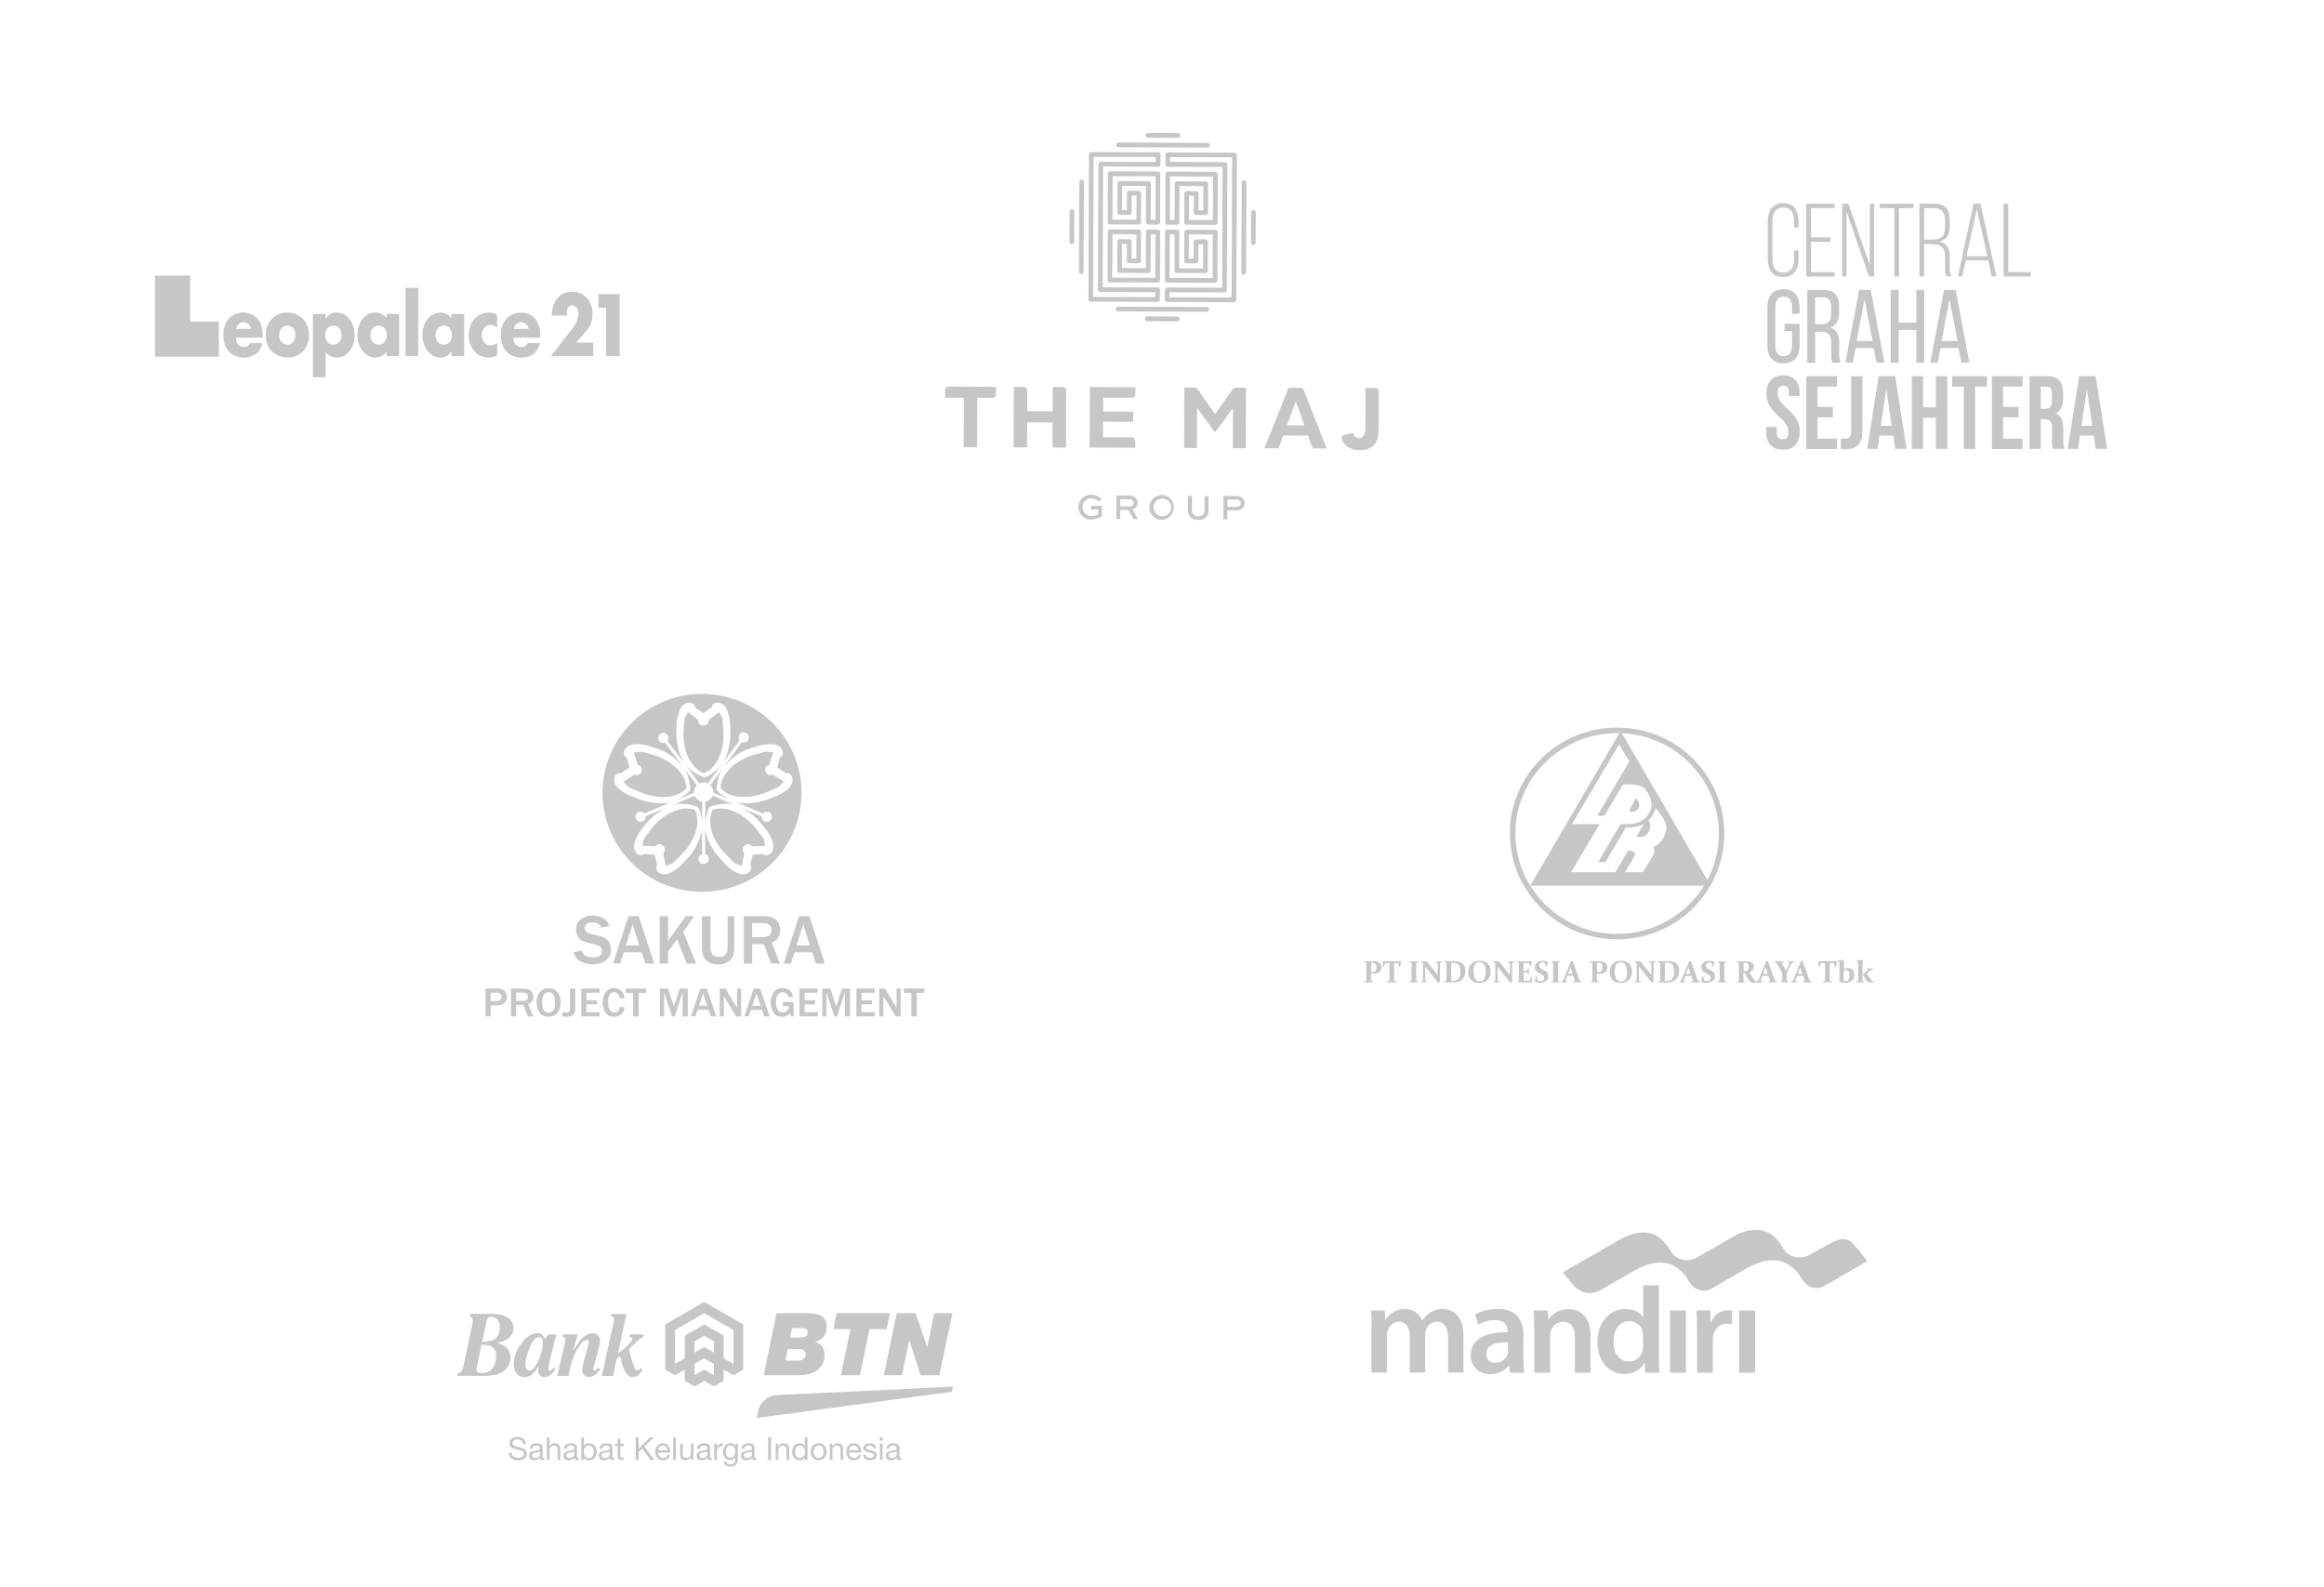 <?xml version="1.0" encoding="utf-8"?>
<!-- Generator: Adobe Illustrator 23.0.1, SVG Export Plug-In . SVG Version: 6.00 Build 0)  -->
<svg version="1.1" id="Layer_1" xmlns="http://www.w3.org/2000/svg" xmlns:xlink="http://www.w3.org/1999/xlink" x="0px" y="0px"
	 viewBox="0 0 375 256" style="enable-background:new 0 0 375 256;" xml:space="preserve">
<style type="text/css">
	.st0{fill:#C6C6C6;}
	.st1{fill-rule:evenodd;clip-rule:evenodd;fill:#C6C6C6;}
</style>
<g>
	<path class="st0" d="M290.22,35.74v0.97h-0.73v-1.02c0-1.26-0.48-2.21-1.75-2.21c-1.27,0-1.75,0.96-1.75,2.21v6.1
		c0,1.26,0.48,2.2,1.75,2.2c1.27,0,1.75-0.94,1.75-2.2V40.4h0.73v1.34c0,1.69-0.73,2.97-2.49,2.97c-1.77,0-2.49-1.27-2.49-2.97v-6
		c0-1.69,0.73-2.97,2.49-2.97C289.49,32.77,290.22,34.05,290.22,35.74"/>
	<path class="st0" d="M295.37,38.31v0.7h-3.15v4.9h3.8v0.7h-4.56V32.87h4.56v0.7h-3.8v4.73H295.37z"/>
	<path class="st0" d="M297.95,44.61h-0.69V32.87h0.99l3.47,9.91v-9.91h0.69v11.73h-0.84l-3.62-10.46V44.61z"/>
	<path class="st0" d="M305.66,44.61V33.58h-2.34v-0.7h5.46v0.7h-2.36v11.03H305.66z"/>
	<path class="st0" d="M311.7,38.66c1.35,0,2.15-0.39,2.15-1.96v-1.11c0-1.26-0.48-2.01-1.73-2.01h-1.63v5.08H311.7z M312.13,32.87
		c1.77,0,2.48,0.99,2.48,2.65v1.02c0,1.37-0.53,2.16-1.67,2.43c1.19,0.27,1.67,1.12,1.67,2.4v1.83c-0.04,0.49,0.06,0.97,0.28,1.41
		h-0.79c-0.2-0.44-0.29-0.93-0.25-1.41v-1.84c0-1.56-0.84-1.99-2.16-1.99h-1.21v5.25h-0.76V32.87H312.13z"/>
	<path class="st0" d="M317.31,41.34h3.37l-1.7-7.59L317.31,41.34z M317.2,42.01l-0.58,2.6h-0.69l2.53-11.75h1.11l2.58,11.75h-0.76
		l-0.58-2.6H317.2z"/>
	<path class="st0" d="M323.29,44.61V32.87h0.76V43.9h3.63v0.7H323.29z"/>
	<path class="st0" d="M290.38,49.62v1.01h-1.22v-1.07c0-1.06-0.41-1.69-1.35-1.69c-0.93,0-1.35,0.64-1.35,1.69v6.2
		c0,1.06,0.43,1.69,1.35,1.69c0.94,0,1.35-0.64,1.35-1.69V53.4h-1.19v-1.17h2.41v3.45c0,1.78-0.82,2.95-2.61,2.95
		c-1.77,0-2.59-1.17-2.59-2.95v-6.07c0-1.78,0.83-2.95,2.59-2.95C289.56,46.67,290.38,47.84,290.38,49.62z"/>
	<path class="st0" d="M293.85,52.31c1.02,0,1.63-0.33,1.63-1.61v-1.12c0-1.06-0.38-1.61-1.34-1.61h-1.26v4.34H293.85z M294.18,46.78
		c1.82,0,2.58,0.94,2.58,2.68v0.96c0,1.29-0.45,2.1-1.44,2.41c1.06,0.32,1.45,1.19,1.45,2.45v1.83c-0.04,0.48,0.04,0.96,0.23,1.41
		h-1.3c-0.18-0.45-0.25-0.94-0.21-1.42v-1.84c0-1.32-0.61-1.74-1.68-1.74h-0.91v5.01h-1.29V46.78H294.18z"/>
	<path class="st0" d="M299.58,55.03h2.58l-1.3-6.77L299.58,55.03z M299.42,56.15l-0.45,2.36h-1.19l2.21-11.73h1.87l2.21,11.73h-1.29
		l-0.45-2.36H299.42z"/>
	<path class="st0" d="M306.37,53.24v5.28h-1.29V46.78h1.29v5.28h2.84v-5.28h1.29v11.73h-1.29v-5.28H306.37z"/>
	<path class="st0" d="M313.29,55.03h2.58l-1.3-6.77L313.29,55.03z M313.12,56.15l-0.45,2.36h-1.19l2.21-11.73h1.87l2.21,11.73h-1.29
		l-0.45-2.36H313.12z"/>
	<path class="st0" d="M287.72,60.56c1.77,0,2.67,1.07,2.67,2.95v0.37h-1.72v-0.49c0-0.84-0.33-1.16-0.91-1.16
		c-0.58,0-0.91,0.32-0.91,1.16c0,2.41,3.55,2.87,3.55,6.22c0,1.88-0.92,2.95-2.71,2.95c-1.78,0-2.71-1.07-2.71-2.95v-0.72h1.72v0.84
		c0,0.84,0.36,1.14,0.94,1.14c0.58,0,0.94-0.3,0.94-1.14c0-2.41-3.55-2.87-3.55-6.22C285.05,61.63,285.96,60.56,287.72,60.56"/>
	<path class="st0" d="M293.27,65.64h2.49v1.68h-2.49v3.44h3.14v1.68h-4.95V60.69h4.95v1.68h-3.14V65.64z"/>
	<path class="st0" d="M297.04,70.75c0.2,0.02,0.43,0.02,0.63,0.02c0.58,0,1.04-0.22,1.04-1.12v-8.95h1.82v8.82
		c0,2.35-1.24,2.95-2.61,2.95c-0.29,0.01-0.58,0-0.88-0.03V70.75z"/>
	<path class="st0" d="M303.49,68.7h1.75l-0.87-5.93L303.49,68.7z M307.64,72.42h-1.83l-0.31-2.13h-2.23l-0.31,2.13h-1.67l1.85-11.73
		h2.66L307.64,72.42z"/>
	<path class="st0" d="M310.3,72.42h-1.82V60.69h1.82v5.03h2.06v-5.03h1.85v11.73h-1.85V67.4h-2.06V72.42z"/>
	<path class="st0" d="M315,60.69h5.61v1.68h-1.9v10.06h-1.82V62.37H315V60.69z"/>
	<path class="st0" d="M323.22,65.64h2.49v1.68h-2.49v3.44h3.14v1.68h-4.95V60.69h4.95v1.68h-3.14V65.64z"/>
	<path class="st0" d="M329.3,62.37v3.6h0.71c0.68,0,1.09-0.3,1.09-1.24v-1.16c0-0.84-0.28-1.21-0.92-1.21L329.3,62.37z
		 M331.28,72.42c-0.15-0.46-0.21-0.95-0.16-1.44v-1.84c0-1.09-0.36-1.49-1.19-1.49h-0.63v4.78h-1.82V60.69h2.74
		c1.88,0,2.69,0.89,2.69,2.7v0.92c0,1.21-0.38,1.99-1.19,2.38c0.91,0.39,1.21,1.27,1.21,2.5V71c-0.03,0.48,0.03,0.97,0.2,1.42
		H331.28z"/>
	<path class="st0" d="M335.86,68.7h1.75l-0.88-5.93L335.86,68.7z M340,72.42h-1.83l-0.31-2.13h-2.23l-0.31,2.13h-1.67l1.85-11.73
		h2.66L340,72.42z"/>
</g>
<g>
	<g>
		<path class="st1" d="M115.11,127.9l2.74,1.15c-1.05-0.5-1.91-1.16-2.22-1.63c0,0,0.1-2.09,0.95-3.38l-1.95,2.63
			c0.29,0.28,0.48,0.68,0.48,1.12C115.12,127.83,115.12,127.86,115.11,127.9z"/>
		<path class="st1" d="M112.1,128.39l-3.97,1.67c0.2-0.08,0.4-0.15,0.61-0.22c1.53-0.51,3.85,0.34,3.85,0.34
			c0.39,0.53,0.71,1.82,0.71,3.19v-4.03C112.76,129.25,112.3,128.88,112.1,128.39z"/>
		<path class="st1" d="M116.57,115.88l-0.56-0.99l-1.66,1.29c0,0,0.1,0.87-0.85,0.88c-0.95,0.01-0.82-0.88-0.82-0.88l-1.67-1.29
			l-0.52,0.92c-0.12,0.7-0.22,2.89-0.22,2.89c0.27,5.13,3.31,6.07,3.31,6.07c2.71-1.12,3.18-4.84,3.16-6.04
			C116.73,117.53,116.57,115.88,116.57,115.88z"/>
		<path class="st1" d="M105.61,133.09c0,0-1.37,1.71-1.75,2.33l-0.21,1.04l2.11,0.11c0,0,0.48-0.76,1.2-0.14
			c0.71,0.63,0.06,1.22,0.06,1.22l0.4,2.05l1.08-0.39c0,0,1.21-1.14,2.02-2.04c0.81-0.9,2.91-4.01,1.6-6.62
			C112.12,130.66,109.2,129.4,105.61,133.09z"/>
		<path class="st1" d="M109.16,129.09l2.82-1.18c0-0.04,0-0.08,0-0.12c0-0.43,0.18-0.83,0.47-1.11l-2.01-2.67
			c0.87,1.28,0.96,3.41,0.96,3.41C111.09,127.9,110.23,128.59,109.16,129.09z"/>
		<path class="st1" d="M106.14,122.02c0,0-2.11-0.65-2.82-0.77l-1.05,0.18l0.66,2c0,0,0.89,0.17,0.56,1.06
			c-0.33,0.89-1.12,0.5-1.12,0.5l-1.78,1.11l0.76,0.85c0,0,1.51,0.71,2.65,1.13c1.13,0.42,4.82,1.24,6.79-0.92
			C110.78,127.16,110.91,124.01,106.14,122.02z"/>
		<path class="st1" d="M115,130.66c-1.31,2.61,0.79,5.72,1.6,6.62c0.8,0.9,2.02,2.04,2.02,2.04l1.08,0.39l0.4-2.05
			c0,0-0.65-0.6,0.06-1.22c0.71-0.63,1.2,0.14,1.2,0.14l2.11-0.11l-0.21-1.04c-0.37-0.61-1.75-2.33-1.75-2.33
			C117.92,129.4,115,130.66,115,130.66z"/>
		<path class="st1" d="M113.28,111.95c-8.86,0-16.05,7.15-16.05,15.97c0,8.82,7.19,15.97,16.05,15.97s16.05-7.15,16.05-15.97
			C129.34,119.1,122.15,111.95,113.28,111.95z M125.53,128.33c-0.53,0.23-2.28,0.89-2.88,1.02c-0.61,0.14-2.71,0.49-4.07,0l4.53,1.9
			c0.23-0.27,0.61-0.37,0.95-0.23c0.42,0.18,0.62,0.66,0.44,1.08s-0.66,0.61-1.08,0.44c-0.34-0.14-0.53-0.49-0.5-0.83l-3.45-1.45
			c1,0.47,1.79,1.06,2.39,1.6c0.8,0.73,1.79,1.99,2.12,2.51c0.33,0.53,0.77,1.45,0.81,2.08c0.04,0.63-0.31,1.43-1.03,1.54
			c-0.45,0.07-0.57-0.23-0.57-0.23l-1.73,0.17l-0.39,1.66c0,0,0.2,0.21,0.15,0.51c-0.12,0.69-0.88,1.1-1.7,0.93
			c-0.81-0.17-1.85-0.96-2.26-1.37c-0.41-0.41-1.66-1.79-2.01-2.3c-0.35-0.51-1.43-2.35-1.46-3.79v4.23
			c0.34,0.1,0.58,0.42,0.58,0.78c0,0.45-0.37,0.82-0.83,0.82s-0.83-0.37-0.83-0.82c0-0.37,0.24-0.68,0.58-0.78v-4.34
			c0,0.04,0,0.08,0,0.11c-0.03,1.44-1.09,3.28-1.44,3.79c-0.35,0.51-1.6,1.88-2.01,2.29c-0.41,0.41-1.45,1.2-2.26,1.37
			c-0.81,0.17-1.58-0.23-1.7-0.93c-0.05-0.3,0.15-0.51,0.15-0.51l-0.39-1.66l-1.73-0.17c0,0-0.12,0.3-0.57,0.23
			c-0.72-0.11-1.07-0.9-1.03-1.54c0.04-0.63,0.48-1.56,0.81-2.08c0.33-0.53,1.32-1.79,2.12-2.51c0.65-0.59,1.52-1.22,2.65-1.71
			l-3.7,1.55c0.03,0.35-0.16,0.69-0.5,0.83c-0.42,0.18-0.9-0.02-1.08-0.44c-0.18-0.42,0.02-0.9,0.44-1.08
			c0.34-0.14,0.72-0.04,0.95,0.23l4.48-1.88c-1.36,0.5-3.5,0.12-4.11-0.02c-0.61-0.14-2.35-0.8-2.88-1.02
			c-0.54-0.23-1.65-0.9-2.11-1.59c-0.45-0.69-0.35-1.54,0.26-1.9c0.26-0.16,0.53-0.04,0.53-0.04l1.42-0.97l-0.47-1.67
			c0,0-0.33,0-0.42-0.44c-0.16-0.71,0.46-1.32,1.07-1.51c0.61-0.19,1.64-0.12,2.25,0c0.61,0.12,2.16,0.58,3.13,1.05
			c0.97,0.47,2.06,1.29,3.1,2.52l-2.93-3.91c-0.33,0.12-0.71,0.01-0.94-0.28c-0.27-0.36-0.2-0.88,0.17-1.15
			c0.37-0.27,0.88-0.2,1.16,0.17c0.22,0.29,0.21,0.69,0.01,0.97l5.12,6.82c0.21-0.1,0.45-0.16,0.7-0.16c0.25,0,0.48,0.06,0.69,0.16
			l2.22-3c-0.93,1.11-2.16,1.9-2.84,2.05c0,0-2.36-0.9-3.19-2.29c-0.82-1.38-1.11-2.68-1.23-3.75c-0.12-1.07-0.04-2.67,0.06-3.28
			c0.1-0.61,0.38-1.6,0.76-2.1c0.39-0.5,1.17-0.88,1.79-0.49c0.39,0.24,0.27,0.54,0.27,0.54l1.42,1l1.4-1c0,0-0.02-0.29,0.22-0.48
			c0.55-0.45,1.39-0.25,1.89,0.4c0.5,0.66,0.76,1.93,0.8,2.5c0.04,0.58,0.07,2.43,0,3.04c-0.07,0.56-0.37,2.38-1.13,3.53l2.65-3.58
			c-0.2-0.28-0.2-0.66,0.01-0.96c0.27-0.36,0.79-0.44,1.16-0.18c0.37,0.27,0.45,0.78,0.18,1.15c-0.22,0.3-0.61,0.41-0.95,0.28
			l-2.97,4.01c0,0,0.01-0.01,0.01-0.01c1.03-1.23,2.12-2.05,3.09-2.53c0.97-0.47,2.52-0.93,3.13-1.05c0.61-0.12,1.64-0.19,2.25,0
			c0.61,0.19,1.23,0.8,1.07,1.51c-0.1,0.44-0.42,0.44-0.42,0.44l-0.47,1.67l1.42,0.97c0,0,0.27-0.11,0.53,0.04
			c0.61,0.36,0.71,1.22,0.25,1.9C127.18,127.43,126.07,128.1,125.53,128.33z"/>
		<path class="st1" d="M123.55,124.48c-0.33-0.89,0.56-1.06,0.56-1.06l0.66-2l-1.05-0.18c-0.71,0.12-2.82,0.77-2.82,0.77
			c-4.77,1.99-4.64,5.14-4.64,5.14c1.98,2.16,5.66,1.34,6.79,0.92c1.14-0.42,2.65-1.13,2.65-1.13l0.75-0.86l-1.78-1.11
			C124.67,124.98,123.88,125.37,123.55,124.48z"/>
		<path class="st1" d="M113.8,129.33v3.95c0.02-1.33,0.35-2.58,0.74-3.1c0,0,2.32-0.86,3.85-0.36c0.11,0.04,0.21,0.07,0.31,0.11
			l-3.69-1.55C114.8,128.88,114.34,129.25,113.8,129.33z"/>
	</g>
	<path class="st1" d="M92.55,153.63l1.31-0.29c0.16,0.76,0.76,1.14,1.81,1.14c0.48,0,0.85-0.1,1.1-0.29
		c0.26-0.19,0.39-0.43,0.39-0.72c0-0.21-0.06-0.4-0.18-0.58c-0.12-0.18-0.37-0.32-0.75-0.42l-1.43-0.38
		c-0.49-0.13-0.85-0.28-1.08-0.45c-0.23-0.17-0.42-0.4-0.56-0.7c-0.14-0.3-0.21-0.62-0.21-0.97c0-0.68,0.25-1.23,0.75-1.64
		c0.5-0.41,1.13-0.62,1.91-0.62c0.64,0,1.22,0.14,1.72,0.43s0.83,0.69,0.97,1.22l-1.28,0.32c-0.2-0.58-0.66-0.87-1.38-0.87
		c-0.42,0-0.74,0.09-0.96,0.27c-0.22,0.18-0.33,0.41-0.33,0.68c0,0.44,0.35,0.74,1.04,0.92l1.27,0.32c0.77,0.2,1.29,0.49,1.55,0.88
		c0.26,0.39,0.39,0.81,0.39,1.28c0,0.75-0.28,1.34-0.83,1.77c-0.55,0.43-1.27,0.65-2.15,0.65c-0.74,0-1.39-0.16-1.95-0.48
		C93.11,154.79,92.74,154.3,92.55,153.63z"/>
	<path class="st1" d="M104.13,155.47h1.44l-2.51-7.65h-1.66l-2.48,7.65h1.15l0.59-1.82h2.88L104.13,155.47z M102.08,149.13
		l1.09,3.41h-2.18L102.08,149.13z"/>
	<path class="st1" d="M112.34,155.47h-1.51l-1.58-3.9l-1.45,1.96v1.93h-1.35v-7.65h1.35v4.02c0.17-0.27,0.3-0.46,0.37-0.57
		l2.48-3.45h1.36l-1.77,2.52L112.34,155.47z"/>
	<path class="st1" d="M118.48,147.82v4.92c0,0.66-0.07,1.18-0.22,1.54c-0.15,0.36-0.43,0.67-0.85,0.93
		c-0.42,0.26-0.93,0.39-1.53,0.39c-0.61,0-1.11-0.11-1.5-0.34c-0.39-0.22-0.67-0.53-0.85-0.92c-0.17-0.39-0.26-0.89-0.26-1.49v-5.02
		h1.38v4.92c0,0.67,0.14,1.11,0.41,1.33c0.28,0.21,0.6,0.32,0.96,0.32c0.42,0,0.76-0.11,1.01-0.34c0.25-0.23,0.38-0.66,0.38-1.3
		v-4.92H118.48L118.48,147.82z"/>
	<path class="st1" d="M124.43,155.47h1.42l-1.31-3.38c0.9-0.37,1.35-1.05,1.35-2.03c0-0.66-0.21-1.2-0.64-1.62
		c-0.42-0.42-1.09-0.62-1.99-0.62h-3.24v7.65h1.35v-3.14h1.89L124.43,155.47z M123.05,151.22h-1.68v-2.3h1.79
		c0.42,0,0.75,0.1,0.98,0.31c0.23,0.21,0.35,0.48,0.35,0.82c0,0.37-0.12,0.65-0.36,0.86C123.89,151.12,123.53,151.22,123.05,151.22z
		"/>
	<path class="st1" d="M131.66,155.47h1.44l-2.51-7.65h-1.66l-2.48,7.65h1.15l0.59-1.82h2.88L131.66,155.47z M129.61,149.13
		l1.09,3.41h-2.18L129.61,149.13z"/>
	<path class="st1" d="M78.35,163.98h0.83v-1.78h1.14c0.43,0,0.78-0.13,1.06-0.38c0.28-0.25,0.42-0.59,0.42-1
		c0-0.36-0.13-0.67-0.39-0.94c-0.26-0.26-0.65-0.4-1.19-0.4h-1.87V163.98z M80.15,161.51h-0.98v-1.35h0.9c0.32,0,0.55,0.07,0.67,0.2
		c0.12,0.13,0.19,0.29,0.19,0.47c0,0.2-0.07,0.37-0.2,0.49C80.6,161.45,80.41,161.51,80.15,161.51z"/>
	<path class="st1" d="M85.16,163.99h0.87l-0.8-1.98c0.55-0.22,0.83-0.61,0.83-1.19c0-0.39-0.13-0.71-0.39-0.95
		c-0.26-0.25-0.67-0.37-1.22-0.37h-1.99v4.49h0.83v-1.85h1.16L85.16,163.99z M84.32,161.49h-1.03v-1.35h1.09
		c0.26,0,0.46,0.06,0.6,0.18c0.14,0.12,0.21,0.28,0.21,0.48c0,0.21-0.07,0.38-0.22,0.51C84.83,161.43,84.61,161.49,84.32,161.49z"/>
	<path class="st1" d="M87.08,163.38c0.34,0.45,0.81,0.67,1.42,0.67c0.59,0,1.07-0.21,1.43-0.64c0.36-0.43,0.54-0.99,0.54-1.68
		c0-0.66-0.17-1.21-0.52-1.65c-0.35-0.44-0.82-0.66-1.41-0.66c-0.59,0-1.07,0.22-1.43,0.66c-0.36,0.44-0.54,0.99-0.54,1.64
		C86.58,162.38,86.75,162.93,87.08,163.38z M89.27,163.04c-0.21,0.24-0.46,0.36-0.75,0.36c-0.34,0-0.59-0.14-0.77-0.42
		c-0.18-0.28-0.27-0.69-0.27-1.23c0-1.12,0.35-1.67,1.06-1.67c0.36,0,0.62,0.15,0.79,0.44c0.17,0.29,0.26,0.7,0.26,1.21
		C89.58,162.36,89.47,162.8,89.27,163.04z"/>
	<path class="st1" d="M92.83,159.49v3.1c0,0.51-0.11,0.89-0.34,1.12c-0.23,0.23-0.59,0.34-1.08,0.34c-0.29,0-0.51-0.02-0.67-0.07
		v-0.65c0.25,0.02,0.43,0.03,0.53,0.03c0.28,0,0.46-0.05,0.56-0.15s0.15-0.31,0.15-0.62v-3.1L92.83,159.49L92.83,159.49z"/>
	<path class="st1" d="M96.77,163.99h-2.97v-4.49h2.94v0.67h-2.12v1.22h1.7v0.65h-1.7v1.26h2.15V163.99z"/>
	<path class="st1" d="M100.04,162.43l0.76,0.08c-0.05,0.45-0.23,0.82-0.53,1.11c-0.31,0.29-0.71,0.44-1.2,0.44
		c-0.42,0-0.76-0.1-1.02-0.31c-0.26-0.21-0.46-0.49-0.6-0.84s-0.21-0.74-0.21-1.17c0-0.68,0.17-1.24,0.5-1.67
		c0.33-0.43,0.79-0.64,1.36-0.64c0.45,0,0.83,0.14,1.13,0.41c0.3,0.28,0.49,0.67,0.57,1.18l-0.77,0.08
		c-0.14-0.68-0.45-1.02-0.93-1.02c-0.31,0-0.55,0.14-0.72,0.42c-0.17,0.28-0.26,0.69-0.26,1.23c0,0.54,0.09,0.95,0.28,1.23
		c0.18,0.28,0.43,0.42,0.73,0.42c0.24,0,0.45-0.09,0.62-0.28C99.92,162.91,100.01,162.68,100.04,162.43z"/>
	<path class="st1" d="M103.06,163.99h-0.89v-3.8h-1.22v-0.69h3.32v0.69h-1.22L103.06,163.99L103.06,163.99z"/>
	<path class="st1" d="M110.98,163.99h-0.84v-3.93l-1.27,3.93h-0.43l-1.28-3.93v3.93h-0.67v-4.49h1.29l0.96,2.89l0.94-2.89h1.3
		V163.99z"/>
	<path class="st1" d="M114.7,163.99h0.88l-1.54-4.49h-1.02l-1.52,4.49h0.7l0.36-1.07h1.76L114.7,163.99z M113.45,160.26l0.67,2
		h-1.33L113.45,160.26z"/>
	<path class="st1" d="M119.59,163.99h-0.8l-1.74-2.87c-0.03-0.04-0.07-0.12-0.13-0.21c-0.03-0.04-0.07-0.11-0.12-0.21v3.29h-0.66
		v-4.49h0.91l1.6,2.65c0.01,0.02,0.11,0.18,0.29,0.48v-3.13h0.65L119.59,163.99L119.59,163.99z"/>
	<path class="st1" d="M123.31,163.99h0.88l-1.54-4.49h-1.02l-1.52,4.49h0.7l0.36-1.07h1.76L123.31,163.99z M122.06,160.26l0.67,2
		h-1.33L122.06,160.26z"/>
	<path class="st1" d="M128.06,161.69v2.3h-0.37l-0.25-0.61c-0.27,0.45-0.68,0.67-1.24,0.67c-0.62,0-1.09-0.23-1.4-0.7
		c-0.31-0.46-0.46-1-0.46-1.62c0-0.65,0.17-1.19,0.51-1.64c0.34-0.45,0.82-0.67,1.44-0.67c0.46,0,0.84,0.13,1.14,0.39
		c0.3,0.26,0.49,0.59,0.56,0.98l-0.72,0.12c-0.13-0.55-0.46-0.82-0.96-0.82c-0.32,0-0.59,0.13-0.79,0.39
		c-0.2,0.26-0.31,0.66-0.31,1.19c0,1.13,0.36,1.7,1.09,1.7c0.28,0,0.51-0.1,0.7-0.29c0.18-0.19,0.28-0.44,0.28-0.76h-0.95v-0.65
		L128.06,161.69L128.06,161.69z"/>
	<path class="st1" d="M131.97,163.99H129v-4.49h2.95v0.67h-2.12v1.22h1.7v0.65h-1.7v1.26h2.15V163.99z"/>
	<path class="st1" d="M137.17,163.99h-0.84v-3.93l-1.27,3.93h-0.43l-1.28-3.93v3.93h-0.67v-4.49h1.29l0.96,2.89l0.94-2.89h1.3
		V163.99z"/>
	<path class="st1" d="M141.16,163.99h-2.97v-4.49h2.94v0.67h-2.12v1.22h1.7v0.65h-1.7v1.26h2.15V163.99z"/>
	<path class="st1" d="M145.33,163.99h-0.8l-1.74-2.87c-0.03-0.04-0.07-0.12-0.13-0.21c-0.03-0.04-0.07-0.11-0.12-0.21v3.29h-0.66
		v-4.49h0.91l1.6,2.65c0.01,0.02,0.11,0.18,0.29,0.48v-3.13h0.65L145.33,163.99L145.33,163.99z"/>
	<path class="st1" d="M147.93,163.99h-0.88v-3.8h-1.22v-0.69h3.32v0.69h-1.22L147.93,163.99L147.93,163.99z"/>
</g>
<g>
	<path class="st0" d="M177.35,80.91c-0.35-0.32-0.81-0.51-1.29-0.51c-0.37,0.01-0.73,0.17-0.99,0.44c-0.26,0.27-0.4,0.64-0.39,1.01
		c0.01,0.38,0.16,0.74,0.43,1c0.27,0.26,0.63,0.41,1,0.4c0.39,0.01,0.77-0.1,1.1-0.3l0-0.76l-1.17,0l0-0.58l1.76,0.01l-0.01,1.65
		c-0.51,0.36-1.11,0.55-1.72,0.56c-0.27,0.01-0.53-0.03-0.78-0.13c-0.25-0.1-0.48-0.24-0.67-0.43c-0.19-0.19-0.34-0.41-0.45-0.66
		c-0.1-0.25-0.16-0.51-0.16-0.78c0-0.27,0.05-0.54,0.15-0.78c0.1-0.25,0.25-0.47,0.44-0.66c0.19-0.19,0.42-0.33,0.66-0.43
		c0.25-0.1,0.51-0.14,0.78-0.14c0.64,0.02,1.25,0.26,1.74,0.69L177.35,80.91z"/>
	<path class="st0" d="M180.12,83.72l0.01-3.77l2.06,0.01c0.2-0.01,0.4,0.01,0.58,0.08c0.19,0.07,0.36,0.18,0.5,0.32
		c0.19,0.21,0.3,0.48,0.29,0.76c-0.01,0.24-0.09,0.48-0.24,0.67c-0.15,0.19-0.35,0.33-0.59,0.4l0.89,1.54l-0.74,0l-0.79-1.45
		l-1.33-0.01l-0.01,1.45L180.12,83.72z M180.77,80.53l0,1.17l1.53,0.01c0.16,0,0.31-0.05,0.43-0.16c0.12-0.11,0.19-0.26,0.19-0.42
		c0-0.14-0.06-0.28-0.15-0.38c-0.08-0.07-0.17-0.13-0.27-0.17c-0.1-0.04-0.21-0.05-0.31-0.04L180.77,80.53z"/>
	<path class="st0" d="M187.55,79.86c0.39,0.02,0.76,0.16,1.07,0.4c0.31,0.24,0.55,0.56,0.68,0.93c0.13,0.37,0.15,0.77,0.06,1.15
		c-0.09,0.38-0.29,0.73-0.57,0.99c-0.28,0.27-0.64,0.45-1.02,0.51c-0.38,0.07-0.78,0.02-1.13-0.14c-0.36-0.16-0.66-0.42-0.87-0.75
		c-0.21-0.33-0.32-0.71-0.32-1.11c0.02-0.55,0.25-1.06,0.65-1.43C186.48,80.04,187.01,79.84,187.55,79.86z M187.53,83.29
		c0.19,0,0.37-0.03,0.55-0.1c0.18-0.07,0.33-0.17,0.47-0.3c0.14-0.13,0.24-0.29,0.32-0.46c0.07-0.17,0.11-0.36,0.11-0.55
		c0-0.19-0.04-0.38-0.11-0.55c-0.07-0.18-0.18-0.33-0.31-0.47c-0.13-0.13-0.29-0.24-0.47-0.31c-0.17-0.07-0.36-0.1-0.55-0.1
		c-0.19,0-0.37,0.03-0.54,0.1c-0.17,0.07-0.33,0.17-0.46,0.31c-0.13,0.13-0.24,0.29-0.31,0.46c-0.07,0.17-0.11,0.36-0.11,0.55
		c0,0.19,0.04,0.37,0.11,0.55c0.07,0.17,0.18,0.33,0.31,0.47c0.13,0.13,0.29,0.24,0.46,0.31C187.16,83.25,187.35,83.29,187.53,83.29
		z"/>
	<path class="st0" d="M195.02,80.01l-0.01,2.43c0,0.93-0.71,1.45-1.66,1.45c-0.94,0-1.65-0.53-1.65-1.46l0.01-2.43l0.64,0
		l-0.01,2.43c0,0.57,0.44,0.88,1.01,0.88c0.57,0,1.02-0.31,1.02-0.87l0.01-2.43L195.02,80.01z"/>
	<path class="st0" d="M197.4,83.79l0.01-3.77l2.06,0.01c0.2-0.02,0.4,0.01,0.58,0.08c0.19,0.07,0.36,0.18,0.5,0.32
		c0.19,0.21,0.3,0.48,0.29,0.76c0,0.15-0.03,0.3-0.09,0.44c-0.06,0.14-0.15,0.27-0.26,0.37c-0.14,0.12-0.3,0.22-0.48,0.28
		c-0.18,0.06-0.37,0.08-0.55,0.07l-1.42-0.01l-0.01,1.45L197.4,83.79z M198.05,80.6l0,1.17l1.42,0.01c0.21,0.02,0.41-0.05,0.57-0.18
		c0.05-0.05,0.1-0.11,0.13-0.18s0.05-0.14,0.05-0.22c0-0.14-0.05-0.28-0.15-0.38c-0.08-0.07-0.17-0.13-0.27-0.17
		c-0.1-0.04-0.21-0.05-0.31-0.04L198.05,80.6z"/>
	<path class="st0" d="M160.16,64.19l-2.47-0.01l-0.03,7.98l-2.17-0.01l0.03-7.98l-3.02-0.01l0-1.23c0-0.07,0.01-0.14,0.04-0.21
		c0.03-0.07,0.07-0.13,0.12-0.18c0.05-0.05,0.11-0.09,0.18-0.12c0.07-0.03,0.14-0.04,0.21-0.04l7.66,0.03l0,1.23
		c0,0.15-0.06,0.29-0.16,0.39C160.45,64.13,160.31,64.19,160.16,64.19z"/>
	<path class="st0" d="M172.04,63L172,72.21l-2.17-0.01l0.01-4.04l-4.1-0.02l-0.02,4.04l-2.17-0.01l0.04-9.76l1.62,0.01
		c0.07,0,0.14,0.01,0.21,0.04c0.07,0.03,0.13,0.07,0.18,0.12c0.05,0.05,0.09,0.11,0.12,0.18c0.03,0.07,0.04,0.14,0.04,0.21
		l-0.01,3.38l4.1,0.02l0.01-3.93l1.62,0.01c0.07,0,0.14,0.01,0.21,0.04c0.07,0.03,0.13,0.07,0.18,0.12
		c0.05,0.05,0.09,0.11,0.12,0.18C172.03,62.86,172.04,62.93,172.04,63z"/>
	<path class="st0" d="M178.01,64.16L178,66.4l4.86,0.02l-0.01,1.63l-4.86-0.02l-0.01,2.51l4.64,0.02c0.07,0,0.14,0.01,0.21,0.04
		c0.07,0.03,0.13,0.07,0.18,0.12c0.05,0.05,0.09,0.11,0.12,0.18c0.03,0.07,0.04,0.14,0.04,0.21l0,1.13l-7.35-0.03l0.04-9.76
		l7.35,0.03l0,1.13c0,0.15-0.06,0.29-0.16,0.39c-0.1,0.1-0.24,0.16-0.39,0.16L178.01,64.16z"/>
	<path class="st0" d="M201.05,62.56l-0.04,9.76l-2.08-0.01l0.02-6.48l-2.8,3.81l-0.22,0l-2.77-3.83l-0.02,6.48l-2.08-0.01l0.04-9.76
		l1.69,0.01c0.09,0,0.17,0.02,0.25,0.06c0.08,0.04,0.14,0.1,0.19,0.17l2.83,4.06l2.86-4.04c0.05-0.07,0.12-0.13,0.2-0.17
		c0.08-0.04,0.16-0.06,0.25-0.06L201.05,62.56z"/>
	<path class="st0" d="M211.06,70.28l-4-0.02l-0.77,2.07l-2.26-0.01l3.9-9.75l1.93,0.01c0.11,0,0.22,0.03,0.31,0.1
		c0.09,0.06,0.16,0.15,0.2,0.25l3.7,9.43l-2.26-0.01L211.06,70.28z M210.48,68.63l-1.39-3.85l-1.42,3.84L210.48,68.63z"/>
	<path class="st0" d="M222.48,69.1c0,0.44-0.04,0.89-0.12,1.32c-0.07,0.41-0.22,0.79-0.45,1.13c-0.24,0.34-0.57,0.62-0.95,0.79
		c-0.51,0.22-1.06,0.32-1.61,0.29c-0.69,0.02-1.38-0.18-1.96-0.57c-0.39-0.28-0.69-0.68-0.86-1.14c-0.03-0.07-0.04-0.15-0.04-0.23
		c0-0.08,0.03-0.16,0.06-0.23c0.04-0.07,0.09-0.13,0.15-0.18c0.06-0.05,0.13-0.08,0.21-0.1l1.42-0.35c0.03,0.24,0.14,0.46,0.32,0.61
		c0.17,0.16,0.4,0.25,0.64,0.25c0.21,0.01,0.42-0.05,0.58-0.19c0.14-0.13,0.24-0.29,0.3-0.47c0.07-0.2,0.11-0.4,0.12-0.61
		c0.01-0.22,0.02-0.42,0.02-0.61l0.02-6.22l1.6,0.01c0.14,0,0.28,0.06,0.39,0.16c0.1,0.1,0.16,0.25,0.16,0.39L222.48,69.1z"/>
	<path class="st0" d="M186.8,45.59l-7.71-0.03c-0.05,0-0.1-0.01-0.14-0.03c-0.05-0.02-0.09-0.05-0.12-0.08
		c-0.04-0.04-0.06-0.08-0.08-0.12c-0.02-0.05-0.03-0.1-0.03-0.15l0.03-7.79c0-0.05,0.01-0.1,0.03-0.15
		c0.02-0.05,0.05-0.09,0.08-0.12c0.04-0.04,0.08-0.06,0.12-0.08c0.05-0.02,0.1-0.03,0.14-0.03l4.63,0.02c0.05,0,0.1,0.01,0.14,0.03
		c0.05,0.02,0.09,0.05,0.12,0.08c0.03,0.04,0.06,0.08,0.08,0.12s0.03,0.1,0.03,0.15l-0.02,4.67c0,0.05-0.01,0.1-0.03,0.15
		c-0.02,0.05-0.05,0.09-0.08,0.12c-0.04,0.04-0.08,0.06-0.12,0.08c-0.05,0.02-0.1,0.03-0.14,0.03l-1.54-0.01
		c-0.05,0-0.1-0.01-0.14-0.03c-0.05-0.02-0.09-0.05-0.12-0.08c-0.04-0.04-0.06-0.08-0.08-0.12s-0.03-0.1-0.03-0.15l0.01-2.73
		l-0.78,0l-0.02,3.91l3.87,0.02l0.02-5.85c0-0.05,0.01-0.1,0.03-0.15c0.02-0.05,0.05-0.09,0.08-0.12c0.04-0.04,0.08-0.06,0.12-0.08
		c0.05-0.02,0.1-0.03,0.14-0.03l1.54,0.01c0.05,0,0.1,0.01,0.14,0.03c0.05,0.02,0.09,0.05,0.12,0.08c0.04,0.04,0.06,0.08,0.08,0.12
		c0.02,0.05,0.03,0.1,0.03,0.15l-0.03,7.79c0,0.05-0.01,0.1-0.03,0.15c-0.02,0.05-0.05,0.09-0.08,0.12
		c-0.04,0.04-0.08,0.06-0.12,0.08C186.9,45.58,186.85,45.59,186.8,45.59z M179.47,44.8l6.95,0.03l0.03-7.02l-0.78,0l-0.02,5.85
		c0,0.05-0.01,0.1-0.03,0.15c-0.02,0.05-0.05,0.09-0.08,0.12c-0.04,0.04-0.08,0.06-0.12,0.08c-0.05,0.02-0.09,0.03-0.14,0.03
		l-4.62-0.02c-0.05,0-0.1-0.01-0.15-0.03c-0.05-0.02-0.09-0.05-0.12-0.08c-0.04-0.04-0.06-0.08-0.08-0.12
		c-0.02-0.05-0.03-0.1-0.03-0.15l0.02-4.67c0-0.05,0.01-0.1,0.03-0.15c0.02-0.05,0.05-0.09,0.08-0.12c0.04-0.04,0.08-0.06,0.12-0.08
		c0.05-0.02,0.1-0.03,0.15-0.03l1.54,0.01c0.05,0,0.1,0.01,0.14,0.03c0.05,0.02,0.09,0.05,0.12,0.08c0.04,0.04,0.06,0.08,0.08,0.12
		c0.02,0.05,0.03,0.1,0.03,0.15l-0.01,2.73l0.78,0l0.01-3.91l-3.87-0.01L179.47,44.8z"/>
	<path class="st0" d="M186.83,36.24l-1.54-0.01c-0.05,0-0.1-0.01-0.15-0.03c-0.05-0.02-0.09-0.05-0.12-0.08
		c-0.04-0.04-0.06-0.08-0.08-0.12c-0.02-0.05-0.03-0.1-0.03-0.15l0.02-5.85l-3.87-0.02l-0.01,3.91l0.78,0l0.01-2.73
		c0-0.05,0.01-0.1,0.03-0.15c0.02-0.05,0.05-0.09,0.08-0.12c0.04-0.04,0.08-0.06,0.12-0.08c0.05-0.02,0.1-0.03,0.14-0.03l1.54,0.01
		c0.05,0,0.1,0.01,0.15,0.03c0.05,0.02,0.09,0.05,0.12,0.08c0.04,0.04,0.06,0.08,0.08,0.12s0.03,0.1,0.03,0.15l-0.02,4.67
		c0,0.05-0.01,0.1-0.03,0.15c-0.02,0.05-0.05,0.09-0.08,0.12c-0.04,0.04-0.08,0.06-0.12,0.08c-0.05,0.02-0.1,0.03-0.15,0.03
		l-4.62-0.02c-0.05,0-0.1-0.01-0.14-0.03c-0.05-0.02-0.09-0.05-0.12-0.08c-0.03-0.04-0.06-0.08-0.08-0.12
		c-0.02-0.05-0.03-0.1-0.03-0.15l0.03-7.79c0-0.05,0.01-0.1,0.03-0.15c0.02-0.05,0.05-0.09,0.08-0.12c0.04-0.04,0.08-0.06,0.12-0.08
		c0.05-0.02,0.1-0.03,0.14-0.03l7.71,0.03c0.05,0,0.1,0.01,0.14,0.03c0.05,0.02,0.09,0.05,0.12,0.08c0.04,0.04,0.06,0.08,0.08,0.12
		s0.03,0.1,0.03,0.15l-0.03,7.79c0,0.05-0.01,0.1-0.03,0.15c-0.02,0.05-0.05,0.09-0.08,0.12c-0.04,0.04-0.08,0.06-0.12,0.08
		C186.93,36.23,186.88,36.24,186.83,36.24z M185.67,35.47l0.78,0l0.03-7.02l-6.95-0.03l-0.03,7.02l3.87,0.01l0.02-3.91l-0.78,0
		l-0.01,2.73c0,0.05-0.01,0.1-0.03,0.15c-0.02,0.05-0.05,0.09-0.08,0.12c-0.04,0.04-0.08,0.06-0.12,0.08
		c-0.05,0.02-0.1,0.03-0.15,0.03l-1.54-0.01c-0.05,0-0.1-0.01-0.14-0.03c-0.05-0.02-0.09-0.05-0.12-0.08
		c-0.03-0.04-0.06-0.08-0.08-0.12s-0.03-0.1-0.03-0.15l0.02-4.67c0-0.05,0.01-0.1,0.03-0.15c0.02-0.05,0.05-0.09,0.08-0.12
		c0.04-0.04,0.08-0.06,0.12-0.08c0.05-0.02,0.1-0.03,0.14-0.03l4.63,0.02c0.05,0,0.1,0.01,0.14,0.03c0.05,0.02,0.09,0.05,0.12,0.08
		c0.04,0.04,0.06,0.08,0.08,0.12c0.02,0.05,0.03,0.1,0.03,0.15L185.67,35.47z"/>
	<path class="st0" d="M196.08,36.28l-4.62-0.02c-0.05,0-0.1-0.01-0.14-0.03c-0.05-0.02-0.09-0.05-0.12-0.08
		c-0.04-0.04-0.06-0.08-0.08-0.12c-0.02-0.05-0.03-0.1-0.03-0.15l0.02-4.67c0-0.05,0.01-0.1,0.03-0.15
		c0.02-0.05,0.05-0.09,0.08-0.12c0.04-0.04,0.08-0.06,0.12-0.08c0.05-0.02,0.1-0.03,0.14-0.03l1.54,0.01c0.05,0,0.1,0.01,0.15,0.03
		c0.05,0.02,0.09,0.05,0.12,0.08c0.04,0.04,0.06,0.08,0.08,0.12c0.02,0.05,0.03,0.1,0.03,0.15l-0.01,2.73l0.78,0l0.02-3.91
		l-3.87-0.02l-0.02,5.85c0,0.05-0.01,0.1-0.03,0.15c-0.02,0.05-0.05,0.09-0.08,0.12c-0.04,0.04-0.08,0.06-0.12,0.08
		c-0.05,0.02-0.09,0.03-0.14,0.03l-1.54-0.01c-0.05,0-0.1-0.01-0.14-0.03c-0.05-0.02-0.09-0.05-0.12-0.08
		c-0.04-0.04-0.06-0.08-0.08-0.12c-0.02-0.05-0.03-0.1-0.03-0.15l0.03-7.79c0-0.05,0.01-0.1,0.03-0.15
		c0.02-0.05,0.05-0.09,0.08-0.12c0.04-0.04,0.08-0.06,0.12-0.08c0.05-0.02,0.09-0.03,0.14-0.03l7.71,0.03c0.05,0,0.1,0.01,0.14,0.03
		c0.05,0.02,0.09,0.05,0.12,0.08c0.04,0.04,0.06,0.08,0.08,0.12s0.03,0.1,0.03,0.15l-0.03,7.79c0,0.05-0.01,0.1-0.03,0.15
		c-0.02,0.05-0.05,0.09-0.08,0.12c-0.04,0.04-0.08,0.06-0.12,0.08C196.18,36.27,196.13,36.28,196.08,36.28z M191.84,35.49l3.87,0.02
		l0.03-7.02l-6.95-0.03l-0.03,7.02l0.78,0l0.02-5.85c0-0.05,0.01-0.1,0.03-0.15c0.02-0.05,0.05-0.09,0.08-0.12
		c0.04-0.04,0.08-0.06,0.12-0.08c0.05-0.02,0.1-0.03,0.15-0.03l4.62,0.02c0.05,0,0.1,0.01,0.15,0.03c0.05,0.02,0.09,0.05,0.12,0.08
		c0.04,0.04,0.06,0.08,0.08,0.12c0.02,0.05,0.03,0.1,0.03,0.15l-0.02,4.67c0,0.05-0.01,0.1-0.03,0.15
		c-0.02,0.05-0.05,0.09-0.08,0.12c-0.04,0.04-0.08,0.06-0.12,0.08c-0.05,0.02-0.1,0.03-0.15,0.03l-1.54-0.01
		c-0.05,0-0.1-0.01-0.14-0.03c-0.05-0.02-0.09-0.05-0.12-0.08c-0.03-0.04-0.06-0.08-0.08-0.12c-0.02-0.05-0.03-0.1-0.03-0.15
		l0.01-2.73l-0.78,0L191.84,35.49z"/>
	<path class="st0" d="M196.05,45.63l-7.71-0.03c-0.05,0-0.1-0.01-0.14-0.03s-0.09-0.05-0.12-0.08c-0.03-0.04-0.06-0.08-0.08-0.12
		c-0.02-0.05-0.03-0.1-0.03-0.15l0.03-7.79c0-0.05,0.01-0.1,0.03-0.15c0.02-0.05,0.05-0.09,0.08-0.12c0.04-0.04,0.08-0.06,0.12-0.08
		c0.05-0.02,0.1-0.03,0.14-0.03l1.54,0.01c0.05,0,0.1,0.01,0.15,0.03c0.05,0.02,0.09,0.05,0.12,0.08c0.04,0.04,0.06,0.08,0.08,0.12
		c0.02,0.05,0.03,0.1,0.03,0.15l-0.02,5.85l3.87,0.01l0.01-3.91l-0.78,0l-0.01,2.73c0,0.05-0.01,0.1-0.03,0.15
		c-0.02,0.05-0.05,0.09-0.08,0.12c-0.04,0.04-0.08,0.06-0.12,0.08c-0.05,0.02-0.1,0.03-0.14,0.03l-1.54-0.01
		c-0.05,0-0.1-0.01-0.14-0.03c-0.05-0.02-0.09-0.05-0.12-0.08c-0.04-0.04-0.06-0.08-0.08-0.12s-0.03-0.1-0.03-0.15l0.02-4.67
		c0-0.05,0.01-0.1,0.03-0.15c0.02-0.05,0.05-0.09,0.08-0.12s0.08-0.06,0.12-0.08c0.05-0.02,0.1-0.03,0.15-0.03l4.62,0.02
		c0.05,0,0.1,0.01,0.14,0.03c0.05,0.02,0.09,0.05,0.12,0.08c0.03,0.04,0.06,0.08,0.08,0.12c0.02,0.05,0.03,0.1,0.03,0.15l-0.03,7.79
		c0,0.05-0.01,0.1-0.03,0.15c-0.02,0.05-0.05,0.09-0.08,0.12c-0.04,0.04-0.08,0.06-0.12,0.08C196.15,45.62,196.1,45.63,196.05,45.63
		z M188.72,44.83l6.95,0.03l0.03-7.02l-3.87-0.02l-0.01,3.91l0.78,0l0.01-2.73c0-0.05,0.01-0.1,0.03-0.15
		c0.02-0.05,0.05-0.09,0.08-0.12c0.04-0.04,0.08-0.06,0.12-0.08c0.05-0.02,0.1-0.03,0.15-0.03l1.54,0.01c0.05,0,0.1,0.01,0.14,0.03
		c0.05,0.02,0.09,0.05,0.12,0.08c0.03,0.04,0.06,0.08,0.08,0.12c0.02,0.05,0.03,0.1,0.03,0.15l-0.02,4.67c0,0.05-0.01,0.1-0.03,0.15
		c-0.02,0.05-0.05,0.09-0.08,0.12c-0.03,0.04-0.08,0.06-0.12,0.08c-0.05,0.02-0.1,0.03-0.14,0.03l-4.63-0.02
		c-0.05,0-0.1-0.01-0.14-0.03c-0.05-0.02-0.09-0.05-0.12-0.08c-0.03-0.04-0.06-0.08-0.08-0.12c-0.02-0.05-0.03-0.1-0.03-0.15
		l0.02-5.85l-0.78,0L188.72,44.83z"/>
	<path class="st0" d="M199.12,48.76l-10.79-0.04c-0.05,0-0.1-0.01-0.14-0.03c-0.05-0.02-0.09-0.05-0.12-0.08
		c-0.03-0.04-0.06-0.08-0.08-0.12s-0.03-0.1-0.03-0.15l0.01-1.56c0-0.05,0.01-0.1,0.03-0.15c0.02-0.05,0.05-0.09,0.08-0.12
		c0.04-0.04,0.08-0.06,0.12-0.08c0.05-0.02,0.1-0.03,0.14-0.03l8.87,0.03l0.07-19.49l-8.87-0.03c-0.05,0-0.1-0.01-0.14-0.03
		c-0.05-0.02-0.09-0.05-0.12-0.08c-0.04-0.04-0.06-0.08-0.08-0.12c-0.02-0.05-0.03-0.1-0.03-0.15l0.01-1.56
		c0-0.05,0.01-0.1,0.03-0.15c0.02-0.05,0.05-0.09,0.08-0.12c0.04-0.04,0.08-0.06,0.12-0.08c0.05-0.02,0.1-0.03,0.14-0.03l10.79,0.04
		c0.05,0,0.1,0.01,0.14,0.03c0.05,0.02,0.09,0.05,0.12,0.08c0.04,0.04,0.06,0.08,0.08,0.12c0.02,0.05,0.03,0.1,0.03,0.15
		l-0.09,23.37c0,0.05-0.01,0.1-0.03,0.15c-0.02,0.05-0.05,0.09-0.08,0.12c-0.04,0.04-0.08,0.06-0.12,0.08
		C199.22,48.75,199.17,48.76,199.12,48.76z M188.71,47.95l10.03,0.04l0.09-22.61l-10.03-0.04l0,0.79l8.87,0.03
		c0.05,0,0.1,0.01,0.14,0.03c0.05,0.02,0.09,0.05,0.12,0.08c0.03,0.04,0.06,0.08,0.08,0.12c0.02,0.05,0.03,0.1,0.03,0.15
		l-0.08,20.26c0,0.05-0.01,0.1-0.03,0.15c-0.02,0.05-0.05,0.09-0.08,0.12c-0.04,0.04-0.08,0.06-0.12,0.08
		c-0.05,0.02-0.1,0.03-0.14,0.03l-8.87-0.03L188.71,47.95z"/>
	<path class="st0" d="M186.79,48.71l-10.79-0.04c-0.05,0-0.1-0.01-0.14-0.03c-0.05-0.02-0.09-0.05-0.12-0.08
		c-0.03-0.04-0.06-0.08-0.08-0.12c-0.02-0.05-0.03-0.1-0.03-0.15l0.09-23.37c0-0.05,0.01-0.1,0.03-0.15
		c0.02-0.05,0.05-0.09,0.08-0.12c0.04-0.04,0.08-0.06,0.12-0.08c0.05-0.02,0.1-0.03,0.14-0.03l10.79,0.04c0.05,0,0.1,0.01,0.15,0.03
		c0.05,0.02,0.09,0.05,0.12,0.08c0.04,0.04,0.06,0.08,0.08,0.12c0.02,0.05,0.03,0.1,0.03,0.15l-0.01,1.56c0,0.05-0.01,0.1-0.03,0.15
		c-0.02,0.05-0.05,0.09-0.08,0.12c-0.04,0.04-0.08,0.06-0.12,0.08c-0.05,0.02-0.1,0.03-0.15,0.03L178,26.86l-0.07,19.49l8.87,0.03
		c0.05,0,0.1,0.01,0.14,0.03c0.05,0.02,0.09,0.05,0.12,0.08c0.03,0.04,0.06,0.08,0.08,0.12s0.03,0.1,0.03,0.15l-0.01,1.56
		c0,0.05-0.01,0.1-0.03,0.15c-0.02,0.05-0.05,0.09-0.08,0.12c-0.04,0.04-0.08,0.06-0.12,0.08C186.89,48.7,186.84,48.71,186.79,48.71
		z M176.38,47.9l10.03,0.04l0-0.79l-8.87-0.03c-0.05,0-0.1-0.01-0.15-0.03c-0.05-0.02-0.09-0.05-0.12-0.08
		c-0.04-0.04-0.06-0.08-0.08-0.12c-0.02-0.05-0.03-0.1-0.03-0.15l0.08-20.26c0-0.05,0.01-0.1,0.03-0.15
		c0.02-0.05,0.05-0.09,0.08-0.12c0.04-0.04,0.08-0.06,0.12-0.08c0.05-0.02,0.1-0.03,0.15-0.03l8.87,0.03l0-0.79l-10.03-0.04
		L176.38,47.9z"/>
	<path class="st0" d="M174.47,44.22c-0.05,0-0.1-0.01-0.14-0.03c-0.05-0.02-0.09-0.05-0.12-0.08c-0.03-0.04-0.06-0.08-0.08-0.12
		c-0.02-0.05-0.03-0.1-0.03-0.15l0.06-14.49c0-0.05,0.01-0.1,0.03-0.15c0.02-0.05,0.05-0.09,0.08-0.12s0.08-0.06,0.12-0.08
		c0.05-0.02,0.1-0.03,0.14-0.03c0.05,0,0.1,0.01,0.14,0.03c0.05,0.02,0.09,0.05,0.12,0.08s0.06,0.08,0.08,0.12
		c0.02,0.05,0.03,0.1,0.03,0.15l-0.06,14.49c0,0.05-0.01,0.1-0.03,0.15c-0.02,0.05-0.05,0.09-0.08,0.12
		c-0.04,0.04-0.08,0.06-0.12,0.08C174.57,44.21,174.52,44.22,174.47,44.22z"/>
	<path class="st0" d="M172.95,39.41c-0.05,0-0.1-0.01-0.14-0.03c-0.05-0.02-0.09-0.05-0.12-0.08c-0.04-0.04-0.06-0.08-0.08-0.12
		c-0.02-0.05-0.03-0.1-0.03-0.15l0.02-4.89c0-0.05,0.01-0.1,0.03-0.15c0.02-0.05,0.05-0.09,0.08-0.12c0.04-0.04,0.08-0.06,0.12-0.08
		c0.05-0.02,0.1-0.03,0.15-0.03c0.05,0,0.1,0.01,0.14,0.03c0.05,0.02,0.09,0.05,0.12,0.08c0.04,0.04,0.06,0.08,0.08,0.12
		c0.02,0.05,0.03,0.1,0.03,0.15l-0.02,4.89c0,0.05-0.01,0.1-0.03,0.15c-0.02,0.05-0.05,0.09-0.08,0.12
		c-0.04,0.04-0.08,0.06-0.12,0.08C173.05,39.4,173,39.41,172.95,39.41z"/>
	<path class="st0" d="M194.82,23.81l-14.34-0.06c-0.05,0-0.1-0.01-0.14-0.03c-0.05-0.02-0.09-0.05-0.12-0.08
		c-0.07-0.07-0.11-0.17-0.11-0.27c0-0.1,0.04-0.2,0.11-0.27c0.07-0.07,0.17-0.11,0.27-0.11l14.34,0.06c0.1,0,0.2,0.04,0.27,0.11
		c0.07,0.07,0.11,0.17,0.11,0.27c0,0.1-0.04,0.2-0.11,0.27C195.02,23.77,194.92,23.81,194.82,23.81z"/>
	<path class="st0" d="M190.07,22.23l-4.83-0.02c-0.1,0-0.2-0.04-0.27-0.11c-0.07-0.07-0.11-0.17-0.11-0.27c0-0.1,0.04-0.2,0.11-0.27
		c0.07-0.07,0.17-0.11,0.27-0.11l4.83,0.02c0.05,0,0.1,0.01,0.15,0.03c0.05,0.02,0.09,0.05,0.12,0.08c0.04,0.04,0.06,0.08,0.08,0.12
		c0.02,0.05,0.03,0.1,0.03,0.15c0,0.05-0.01,0.1-0.03,0.15c-0.02,0.05-0.05,0.09-0.08,0.12c-0.04,0.04-0.08,0.06-0.12,0.08
		S190.12,22.23,190.07,22.23L190.07,22.23z"/>
	<path class="st0" d="M194.72,50.3l-14.34-0.06c-0.05,0-0.1-0.01-0.14-0.03c-0.05-0.02-0.09-0.05-0.12-0.08
		c-0.03-0.04-0.06-0.08-0.08-0.12c-0.02-0.05-0.03-0.1-0.03-0.15c0-0.05,0.01-0.1,0.03-0.15c0.02-0.05,0.05-0.09,0.08-0.12
		c0.04-0.04,0.08-0.06,0.12-0.08c0.05-0.02,0.09-0.03,0.14-0.03l14.34,0.06c0.1,0,0.2,0.04,0.27,0.11c0.07,0.07,0.11,0.17,0.11,0.27
		c0,0.1-0.04,0.2-0.11,0.27S194.82,50.3,194.72,50.3L194.72,50.3z"/>
	<path class="st0" d="M189.96,51.84l-4.83-0.02c-0.05,0-0.1-0.01-0.15-0.03c-0.05-0.02-0.09-0.05-0.12-0.08
		c-0.04-0.04-0.06-0.08-0.08-0.13c-0.02-0.05-0.03-0.1-0.03-0.15c0-0.05,0.01-0.1,0.03-0.15c0.02-0.05,0.05-0.09,0.08-0.12
		c0.04-0.04,0.08-0.06,0.12-0.08c0.05-0.02,0.1-0.03,0.15-0.03l4.83,0.02c0.1,0,0.2,0.04,0.27,0.11c0.07,0.07,0.11,0.17,0.11,0.27
		c0,0.1-0.04,0.2-0.11,0.27C190.16,51.8,190.06,51.84,189.96,51.84L189.96,51.84z"/>
	<path class="st0" d="M200.68,44.32c-0.05,0-0.1-0.01-0.14-0.03c-0.05-0.02-0.09-0.05-0.12-0.08c-0.03-0.04-0.06-0.08-0.08-0.12
		c-0.02-0.05-0.03-0.1-0.03-0.15l0.06-14.49c0-0.1,0.04-0.2,0.11-0.27c0.07-0.07,0.17-0.11,0.27-0.11c0.1,0,0.2,0.04,0.27,0.11
		c0.07,0.07,0.11,0.17,0.11,0.27l-0.06,14.49c0,0.05-0.01,0.1-0.03,0.15c-0.02,0.05-0.05,0.09-0.08,0.12
		c-0.04,0.04-0.08,0.06-0.12,0.08C200.78,44.31,200.73,44.32,200.68,44.32z"/>
	<path class="st0" d="M202.24,39.52c-0.05,0-0.1-0.01-0.15-0.03c-0.05-0.02-0.09-0.05-0.12-0.08c-0.04-0.04-0.06-0.08-0.08-0.12
		c-0.02-0.05-0.03-0.1-0.03-0.15l0.02-4.89c0-0.1,0.04-0.2,0.11-0.27c0.07-0.07,0.17-0.11,0.27-0.11c0.1,0,0.2,0.04,0.27,0.11
		c0.07,0.07,0.11,0.17,0.11,0.27l-0.02,4.89c0,0.05-0.01,0.1-0.03,0.15c-0.02,0.05-0.05,0.09-0.08,0.12
		c-0.04,0.04-0.08,0.06-0.12,0.08C202.34,39.51,202.29,39.52,202.24,39.52z"/>
</g>
<g>
	<path class="st0" d="M34.17,55.09h-6.94v-9.37l3.45-1.25v7.4l4.64,0.01L34.17,55.09z"/>
	<path class="st0" d="M38.12,53.07c0.03-0.29,0.17-0.57,0.39-0.77c0.22-0.2,0.51-0.31,0.8-0.31c0.3,0,0.58,0.11,0.8,0.31
		c0.22,0.2,0.36,0.47,0.39,0.77H38.12z M42.41,54.22c0-2.32-1.16-3.78-3.17-3.78c-1.88,0-3.2,1.37-3.2,3.64
		c0,2.35,1.43,3.62,3.35,3.62c1.32,0,2.62-0.73,2.94-2.34h-1.97c-0.08,0.19-0.22,0.36-0.39,0.47c-0.18,0.11-0.38,0.17-0.59,0.15
		c-0.85,0-1.29-0.53-1.29-1.51h4.32V54.22z"/>
	<path class="st0" d="M46.37,50.43c-1.86,0-3.49,1.31-3.49,3.64c0,2.32,1.64,3.62,3.49,3.62c1.86,0,3.49-1.31,3.49-3.62
		C49.85,51.75,48.23,50.43,46.37,50.43z M46.37,52.53c0.84,0,1.32,0.7,1.32,1.54c0,0.86-0.49,1.53-1.32,1.53
		c-0.84,0-1.32-0.66-1.32-1.53C45.05,53.23,45.53,52.53,46.37,52.53z"/>
	<path class="st0" d="M52.54,50.66h-2.05v10.21h2.05v-4.05c0.21,0.28,0.48,0.5,0.79,0.65c0.31,0.15,0.66,0.23,1,0.22
		c1.71,0,2.9-1.65,2.9-3.61c0-1.95-1.2-3.65-2.92-3.65c-0.35-0.01-0.7,0.08-1.01,0.26c-0.31,0.18-0.56,0.43-0.74,0.74h-0.02V50.66z
		 M53.79,52.53c0.84,0,1.32,0.7,1.32,1.54c0,0.86-0.49,1.53-1.32,1.53c-0.84,0-1.32-0.66-1.32-1.53
		C52.47,53.23,52.96,52.53,53.79,52.53z"/>
	<path class="st0" d="M61.1,52.53c0.84,0,1.32,0.7,1.32,1.54c0,0.86-0.48,1.53-1.32,1.53c-0.83,0-1.32-0.66-1.32-1.53
		C59.78,53.23,60.27,52.53,61.1,52.53z M64.41,50.66h-2.05v0.66c-0.21-0.28-0.48-0.51-0.79-0.66c-0.31-0.15-0.66-0.23-1-0.23
		c-1.72,0-2.9,1.67-2.9,3.62c0,1.95,1.21,3.64,2.92,3.64c0.35,0.01,0.7-0.07,1.01-0.25c0.31-0.17,0.56-0.43,0.74-0.73h0.02v0.76
		h2.05L64.41,50.66z"/>
	<path class="st0" d="M67.48,46.45h-2.05v11.02h2.05V46.45z"/>
	<path class="st0" d="M71.6,52.53c0.83,0,1.32,0.7,1.32,1.54c0,0.86-0.49,1.53-1.32,1.53c-0.83,0-1.32-0.66-1.32-1.53
		C70.28,53.23,70.76,52.53,71.6,52.53z M74.9,50.66h-2.05v0.66c-0.21-0.28-0.48-0.51-0.79-0.66c-0.31-0.15-0.66-0.23-1-0.23
		c-1.71,0-2.9,1.67-2.9,3.62c0,1.95,1.21,3.64,2.92,3.64c0.35,0.01,0.7-0.07,1.01-0.25c0.31-0.17,0.56-0.43,0.74-0.73h0.02v0.76
		h2.05V50.66z"/>
	<path class="st0" d="M80.22,50.83c-0.4-0.26-0.87-0.4-1.35-0.4c-1.82,0-3.24,1.51-3.24,3.7c0,2.06,1.43,3.56,3.15,3.56
		c0.51,0,1.01-0.13,1.44-0.38v-2.04c-0.13,0.14-0.29,0.26-0.47,0.34c-0.18,0.08-0.37,0.12-0.56,0.13c-0.85,0-1.44-0.69-1.44-1.67
		c0-0.94,0.62-1.66,1.41-1.66c0.4,0.03,0.78,0.2,1.06,0.48V50.83z"/>
	<path class="st0" d="M82.92,53.07c0.03-0.29,0.17-0.57,0.39-0.77c0.22-0.2,0.51-0.31,0.8-0.31c0.3,0,0.58,0.11,0.8,0.31
		c0.22,0.2,0.36,0.47,0.39,0.77H82.92z M87.2,54.22c0-2.32-1.16-3.78-3.17-3.78c-1.89,0-3.21,1.37-3.21,3.64
		c0,2.35,1.43,3.62,3.35,3.62c1.32,0,2.62-0.73,2.95-2.34h-1.98c-0.08,0.19-0.21,0.36-0.39,0.47c-0.18,0.11-0.38,0.17-0.59,0.15
		c-0.85,0-1.29-0.53-1.29-1.51h4.32V54.22z"/>
	<path class="st0" d="M92.92,55.27l1.32-1.45c0.87-0.93,1.38-1.77,1.38-3.2c0-2.18-1.5-3.56-3.28-3.56c-2.01,0-3.25,1.55-3.32,3.85
		h2.44c-0.02-0.14-0.03-0.28-0.03-0.43c0-0.68,0.33-1.22,0.93-1.22c0.59,0,0.97,0.66,0.97,1.3c-0.05,0.9-0.39,1.76-0.97,2.46
		l-3.47,4.45h6.84v-2.2L92.92,55.27z"/>
	<path class="st0" d="M97.79,49.66v7.81H100V47.46h-3.43v2.2H97.79z"/>
	<path class="st0" d="M25,57.55l0-13.09l2.83,1.57v8.68h5.14l2.34,2.84L25,57.55z"/>
	<path class="st0" d="M35.31,51.87v5.68l-2.84-2.83L35.31,51.87z"/>
	<path class="st0" d="M25,44.47h5.67l-2.84,2.84L25,44.47z"/>
</g>
<g>
	<path class="st0" d="M79.29,216.32c0.27-0.07,0.53-0.21,0.73-0.4c0.29-0.29,0.49-0.67,0.56-1.07c0.06-0.29,0.09-0.59,0.07-0.88
		c-0.01-0.38-0.13-0.75-0.34-1.07c-0.2-0.28-0.57-0.42-1.12-0.42c-0.09-0.01-0.17,0-0.26,0.03c-0.08,0.03-0.16,0.07-0.22,0.13
		c-0.1,0.15-0.17,0.32-0.2,0.5l-0.72,3.36C78.29,216.47,78.79,216.41,79.29,216.32L79.29,216.32z M77.25,221.47
		c0.19,0.05,0.38,0.07,0.57,0.06c0.43,0.02,0.85-0.09,1.2-0.33c0.35-0.24,0.62-0.58,0.76-0.98c0.21-0.51,0.31-1.07,0.27-1.62
		c-0.04-0.69-0.31-1.15-0.8-1.39c-0.29-0.14-0.81-0.23-1.56-0.26l-0.77,3.65c-0.01,0.06-0.03,0.12-0.04,0.2c0,0.09,0,0.17,0,0.26
		c0,0.1,0.04,0.2,0.1,0.27C77.07,221.39,77.15,221.45,77.25,221.47z M73.85,221.57c0.15-0.02,0.3-0.08,0.44-0.16
		c0.21-0.15,0.36-0.44,0.46-0.87l1.44-6.71c0.04-0.2,0.07-0.37,0.08-0.5c0.02-0.1,0.02-0.2,0.02-0.31c-0.02-0.27-0.1-0.44-0.26-0.5
		c-0.07-0.03-0.14-0.05-0.21-0.07l0.1-0.47h3.28c1.12,0,1.99,0.18,2.63,0.53c0.31,0.17,0.57,0.41,0.75,0.71
		c0.18,0.3,0.28,0.64,0.28,1c0.05,0.76-0.3,1.37-1.03,1.83c-0.5,0.29-1.04,0.5-1.61,0.62c0.49,0.15,0.96,0.38,1.38,0.67
		c0.23,0.19,0.42,0.42,0.55,0.69c0.13,0.27,0.2,0.56,0.21,0.85c0.03,0.41-0.04,0.81-0.19,1.19c-0.15,0.38-0.39,0.71-0.69,0.98
		c-0.64,0.62-1.75,0.93-3.34,0.93h-4.39L73.85,221.57z"/>
	<path class="st0" d="M87.47,216.06c-0.04-0.1-0.12-0.19-0.21-0.25c-0.1-0.06-0.21-0.09-0.32-0.08c-0.54,0-1.06,0.64-1.56,1.92
		c-0.45,1.14-0.65,2-0.62,2.61c0,0.22,0.07,0.44,0.2,0.62c0.05,0.08,0.13,0.15,0.21,0.19c0.08,0.05,0.18,0.07,0.28,0.07
		c0.5,0,1.03-0.66,1.59-1.97c0.39-1.11,0.57-1.98,0.54-2.62C87.56,216.37,87.53,216.21,87.47,216.06L87.47,216.06z M84.05,216.87
		c0.84-1.18,1.73-1.77,2.67-1.77c0.16-0.01,0.32,0.01,0.47,0.07c0.15,0.06,0.28,0.15,0.39,0.26c0.15,0.21,0.26,0.44,0.32,0.69
		l0.59-0.83h1.3l-0.89,3.42c-0.12,0.5-0.21,0.88-0.26,1.14c-0.09,0.35-0.14,0.71-0.14,1.07c0,0.03,0,0.07,0.01,0.1
		s0.03,0.06,0.05,0.08c0.04,0.03,0.08,0.05,0.13,0.05c0.09,0,0.18-0.04,0.25-0.1c0.1-0.08,0.19-0.18,0.27-0.29l0.06-0.08
		c0.1,0.07,0.24,0.16,0.35,0.24c-0.2,0.28-0.43,0.54-0.67,0.78c-0.28,0.3-0.67,0.48-1.08,0.5c-0.25-0.01-0.49-0.1-0.68-0.25
		c-0.11-0.09-0.21-0.2-0.27-0.33c-0.06-0.13-0.1-0.27-0.1-0.42c0.02-0.31,0.07-0.61,0.14-0.91l-0.05,0.08
		c-0.05,0.09-0.13,0.22-0.24,0.39c-0.23,0.39-0.53,0.73-0.89,1.02c-0.33,0.27-0.74,0.42-1.17,0.41c-0.42-0.01-0.82-0.17-1.13-0.45
		c-0.35-0.29-0.55-0.8-0.59-1.51C82.84,219.15,83.23,218.03,84.05,216.87"/>
	<path class="st0" d="M89.91,221.99l1.16-5.03c0.04-0.2,0.07-0.35,0.1-0.46c0.03-0.14,0.05-0.29,0.05-0.44
		c-0.01-0.18-0.07-0.29-0.2-0.34c-0.09-0.03-0.18-0.04-0.27-0.05l0.07-0.38h2.41l-0.73,2.59l0.04,0.02
		c-0.02,0.03,0.11-0.19,0.4-0.66c0.25-0.41,0.53-0.79,0.85-1.15c0.25-0.28,0.53-0.51,0.85-0.71c0.29-0.18,0.63-0.27,0.98-0.27
		c0.29-0.01,0.58,0.09,0.81,0.27c0.13,0.11,0.23,0.25,0.29,0.4s0.1,0.32,0.1,0.49c0.02,0.38-0.16,1.21-0.53,2.51
		c-0.37,1.29-0.56,1.98-0.56,2.07c0,0.04,0.01,0.08,0.02,0.11c0.02,0.04,0.04,0.07,0.07,0.09c0.05,0.04,0.1,0.06,0.16,0.07
		c0.12,0,0.28-0.14,0.5-0.42l0.36,0.23c-0.13,0.19-0.27,0.38-0.42,0.55c-0.17,0.21-0.38,0.37-0.62,0.49
		c-0.24,0.12-0.5,0.18-0.77,0.19c-0.26,0-0.52-0.08-0.73-0.23c-0.11-0.09-0.2-0.2-0.26-0.33c-0.06-0.13-0.09-0.27-0.09-0.41
		c0-0.32,0.04-0.63,0.11-0.94c0.08-0.41,0.19-0.83,0.31-1.26l0.63-2.23l0.03-0.14c0-0.04,0-0.08,0-0.12c0-0.05-0.01-0.09-0.03-0.13
		c-0.02-0.04-0.06-0.07-0.1-0.1c-0.07-0.04-0.16-0.07-0.25-0.07c-0.3,0-0.63,0.24-0.99,0.71c-0.33,0.44-0.62,0.92-0.85,1.42
		c-0.23,0.5-0.42,1.02-0.57,1.55c-0.15,0.52-0.32,1.22-0.52,2.11H89.91z"/>
	<path class="st0" d="M97.11,221.99c0,0,1.95-8.77,1.96-8.86c0.02-0.09,0.02-0.18,0.02-0.27c-0.01-0.22-0.09-0.36-0.23-0.41
		c-0.09-0.03-0.18-0.04-0.28-0.05l0.09-0.4h2.43l-1.4,6.38c0.54-0.41,1.02-0.8,1.42-1.16c0.62-0.57,0.92-0.97,0.91-1.19
		c0-0.07-0.02-0.14-0.06-0.19c-0.04-0.06-0.1-0.09-0.17-0.11c-0.07-0.02-0.14-0.03-0.22-0.04l0.09-0.39l2.19,0.02l-0.14,0.51
		c-0.39,0.02-0.37,0.05-1.34,0.98c0,0-0.72,0.68-0.82,0.77l-0.07,0.07c0.01,0.04,0.07,0.29,0.18,0.76c0.13,0.54,0.22,0.91,0.29,1.1
		c0.14,0.43,0.29,0.86,0.47,1.28c0.03,0.08,0.09,0.16,0.16,0.21c0.07,0.05,0.16,0.08,0.25,0.08c0.1-0.01,0.19-0.03,0.28-0.08
		c0.08-0.05,0.15-0.12,0.21-0.2c0.02-0.02,0.04-0.05,0.05-0.07l0.31,0.24c-0.13,0.22-0.28,0.44-0.45,0.64
		c-0.13,0.17-0.3,0.31-0.49,0.41c-0.19,0.1-0.41,0.15-0.62,0.15c-0.31,0.01-0.61-0.11-0.84-0.33c-0.25-0.25-0.45-0.55-0.59-0.88
		c-0.19-0.43-0.33-0.87-0.44-1.33c-0.12-0.5-0.18-0.78-0.18-0.82l-0.56,0.4l-0.6,2.8L97.11,221.99z"/>
	<path class="st0" d="M127.11,217.66h1.69c0.64,0,1.19,0.11,1.19,0.86c0,0.81-0.75,1.01-1.3,1.01h-1.97L127.11,217.66z
		 M123.23,221.88h5.72c2.18,0,4.11-0.95,4.11-3.36c0-0.92-0.59-1.81-1.51-2v-0.03h0.01c1.2-0.32,1.83-1.15,1.83-2.41
		c0-1.44-0.81-2.2-2.98-2.2h-5.12L123.23,221.88z M127.8,214.28h1.58c0.55,0,0.95,0.11,0.95,0.71c0,0.6-0.61,0.8-1.1,0.8h-1.74
		L127.8,214.28z"/>
	<path class="st0" d="M135.69,221.88h3.07l1.54-7.44h2.77l0.53-2.56h-8.61l-0.53,2.56h2.77L135.69,221.88z"/>
	<path class="st0" d="M142.62,221.88h2.92l1.16-5.6h0.03l1.83,5.6h3.02l2.1-10h-2.92l-1.12,5.46h-0.03l-1.87-5.46h-3.05
		L142.62,221.88z"/>
	<path class="st0" d="M122.09,228.78c0.09-0.34,0.05-0.34,0.28-1.26c0.16-0.91,1.16-2.29,2.91-2.43c0.6-0.07,23.56-1.05,28.47-1.39
		l-0.15,0.85C148.98,225.15,128.07,228,122.09,228.78z"/>
	<path class="st0" d="M112.05,221.88v1.82l1.57-0.91l1.57,0.91v-1.82l-1.57-0.91L112.05,221.88z"/>
	<path class="st0" d="M118.34,221.88v-1.82l-4.71-2.73l-4.71,2.73v1.82l4.71-2.73L118.34,221.88z"/>
	<path class="st0" d="M107.34,213.69l6.29-3.64l6.29,3.64v7.28l-1.57,0.91v-7.28l-4.72-2.73l-4.71,2.73v7.28l-1.57-0.91V213.69z"/>
	<path class="st0" d="M113.63,213.69l3.14,1.82v7.28l-1.57,0.91v-7.28l-1.57-0.91l-1.57,0.91v7.28l-1.57-0.91v-7.28L113.63,213.69z"
		/>
	<path class="st0" d="M84.4,232.98c-0.06-0.52-0.39-0.74-0.9-0.74c-0.4,0-0.81,0.15-0.81,0.62c0,0.47,0.59,0.51,1.17,0.65
		c0.59,0.13,1.15,0.34,1.15,1.05c0,0.77-0.75,1.08-1.41,1.08c-0.81,0-1.5-0.39-1.5-1.28h0.46c0,0.61,0.51,0.87,1.05,0.87
		c0.44,0,0.92-0.14,0.92-0.66c0-0.52-0.59-0.59-1.16-0.71c-0.57-0.13-1.17-0.29-1.17-0.96c0-0.74,0.66-1.06,1.31-1.06
		c0.74,0,1.3,0.35,1.33,1.15H84.4z"/>
	<path class="st0" d="M87.84,235.53c-0.1,0.05-0.2,0.07-0.31,0.07c-0.22,0-0.36-0.12-0.36-0.4c-0.11,0.13-0.26,0.24-0.42,0.31
		c-0.16,0.07-0.33,0.1-0.51,0.1c-0.48,0-0.87-0.21-0.87-0.73c0-0.59,0.44-0.72,0.89-0.81c0.45-0.09,0.88-0.06,0.88-0.39
		c0-0.38-0.31-0.44-0.59-0.44c-0.37,0-0.63,0.11-0.65,0.5h-0.43c0.03-0.65,0.53-0.88,1.11-0.88c0.47,0,0.98,0.11,0.98,0.72v1.35
		c0,0.2,0,0.29,0.14,0.29c0.05,0,0.09-0.01,0.13-0.02L87.84,235.53z M87.14,234.19c-0.17,0.12-0.49,0.13-0.78,0.18
		c-0.29,0.05-0.53,0.15-0.53,0.47c0,0.28,0.24,0.39,0.51,0.39c0.57,0,0.8-0.36,0.8-0.59V234.19z"/>
	<path class="st0" d="M88.24,231.91h0.43v1.39h0.01c0.08-0.14,0.2-0.26,0.35-0.34c0.15-0.08,0.31-0.12,0.48-0.1
		c0.69,0,0.9,0.39,0.9,0.96v1.73h-0.43v-1.77c0-0.07-0.01-0.14-0.03-0.21c-0.03-0.07-0.06-0.13-0.11-0.18s-0.11-0.09-0.18-0.11
		c-0.07-0.02-0.14-0.03-0.21-0.03c-0.52,0-0.78,0.35-0.78,0.82v1.48h-0.43L88.24,231.91z"/>
	<path class="st0" d="M93.38,235.53c-0.1,0.05-0.2,0.07-0.31,0.07c-0.22,0-0.36-0.12-0.36-0.4c-0.11,0.13-0.26,0.24-0.42,0.31
		c-0.16,0.07-0.33,0.1-0.51,0.1c-0.47,0-0.86-0.21-0.86-0.73c0-0.59,0.44-0.72,0.89-0.81c0.48-0.09,0.88-0.06,0.88-0.39
		c0-0.38-0.31-0.44-0.59-0.44c-0.36,0-0.63,0.11-0.66,0.5h-0.43c0.03-0.65,0.53-0.88,1.11-0.88c0.47,0,0.98,0.11,0.98,0.72v1.35
		c0,0.2,0,0.29,0.14,0.29c0.05,0,0.09-0.01,0.13-0.02L93.38,235.53z M92.68,234.19c-0.17,0.12-0.49,0.13-0.78,0.18
		c-0.29,0.05-0.53,0.15-0.53,0.47c0,0.28,0.24,0.39,0.51,0.39c0.56,0,0.8-0.36,0.8-0.59V234.19z"/>
	<path class="st0" d="M93.79,231.91h0.43v1.37c0.14-0.29,0.48-0.42,0.84-0.42c0.81,0,1.21,0.64,1.21,1.38c0,0.74-0.39,1.37-1.2,1.37
		c-0.16,0.01-0.33-0.03-0.47-0.1c-0.15-0.07-0.28-0.18-0.37-0.31v0.35h-0.43L93.79,231.91z M95,233.24c-0.59,0-0.8,0.5-0.8,0.99
		c0,0.49,0.23,1,0.82,1c0.59,0,0.79-0.5,0.79-1.02S95.56,233.23,95,233.24"/>
	<path class="st0" d="M99.1,235.53c-0.09,0.05-0.2,0.07-0.31,0.07c-0.22,0-0.36-0.12-0.36-0.4c-0.11,0.13-0.26,0.24-0.42,0.31
		c-0.16,0.07-0.33,0.1-0.51,0.1c-0.48,0-0.87-0.21-0.87-0.73c0-0.59,0.44-0.72,0.89-0.81c0.48-0.09,0.88-0.06,0.88-0.39
		c0-0.38-0.31-0.44-0.59-0.44c-0.36,0-0.63,0.11-0.65,0.5h-0.43c0.03-0.65,0.53-0.88,1.11-0.88c0.47,0,0.98,0.11,0.98,0.72v1.35
		c0,0.2,0,0.29,0.14,0.29c0.04,0,0.09-0.01,0.13-0.02L99.1,235.53z M98.4,234.19c-0.17,0.12-0.49,0.13-0.78,0.18
		c-0.29,0.05-0.53,0.15-0.53,0.47c0,0.28,0.24,0.39,0.5,0.39c0.57,0,0.8-0.36,0.8-0.59V234.19z"/>
	<path class="st0" d="M100.1,232.92h0.52v0.38h-0.52v1.63c0,0.2,0.06,0.23,0.32,0.23h0.2v0.39h-0.33c-0.44,0-0.62-0.09-0.62-0.57
		v-1.67h-0.45v-0.38h0.45v-0.78h0.43V232.92z"/>
	<path class="st0" d="M102.57,231.91h0.48v1.81l1.84-1.81h0.62l-1.53,1.47l1.59,2.16h-0.61l-1.31-1.83l-0.6,0.56v1.27h-0.48V231.91z
		"/>
	<path class="st0" d="M108.12,234.71c-0.04,0.26-0.18,0.5-0.39,0.67c-0.21,0.17-0.47,0.25-0.73,0.23c-0.83,0-1.23-0.57-1.26-1.38
		c-0.03-0.81,0.52-1.37,1.23-1.37c0.93,0,1.21,0.87,1.19,1.5h-1.96c-0.01,0.11,0,0.23,0.04,0.33c0.04,0.11,0.1,0.21,0.17,0.29
		c0.08,0.08,0.17,0.15,0.28,0.19c0.1,0.04,0.22,0.06,0.33,0.05c0.16,0.01,0.31-0.03,0.44-0.13c0.13-0.09,0.21-0.23,0.24-0.39
		L108.12,234.71z M107.7,233.98c0-0.2-0.08-0.39-0.22-0.53c-0.14-0.14-0.33-0.22-0.53-0.22c-0.2,0-0.39,0.08-0.53,0.22
		c-0.14,0.14-0.22,0.33-0.22,0.53H107.7z"/>
	<path class="st0" d="M109.06,231.92h-0.43v3.63h0.43V231.92z"/>
	<path class="st0" d="M111.9,235.54h-0.41v-0.42c-0.08,0.15-0.21,0.28-0.36,0.36c-0.15,0.09-0.32,0.13-0.49,0.12
		c-0.69,0-0.9-0.39-0.9-0.96v-1.73h0.43v1.78c0,0.07,0.01,0.14,0.03,0.21c0.02,0.07,0.06,0.13,0.11,0.18
		c0.05,0.05,0.11,0.09,0.18,0.11c0.07,0.02,0.14,0.03,0.21,0.03c0.52,0,0.78-0.35,0.78-0.82v-1.48h0.43L111.9,235.54z"/>
	<path class="st0" d="M114.86,235.53c-0.1,0.05-0.2,0.07-0.31,0.07c-0.22,0-0.36-0.12-0.36-0.4c-0.11,0.13-0.26,0.24-0.42,0.31
		c-0.16,0.07-0.33,0.1-0.51,0.1c-0.48,0-0.87-0.21-0.87-0.73c0-0.59,0.44-0.72,0.89-0.81c0.48-0.09,0.88-0.06,0.88-0.39
		c0-0.38-0.31-0.44-0.59-0.44c-0.37,0-0.63,0.11-0.65,0.5h-0.43c0.03-0.65,0.53-0.88,1.11-0.88c0.47,0,0.98,0.11,0.98,0.72v1.35
		c0,0.2,0,0.29,0.14,0.29c0.04,0,0.09-0.01,0.13-0.02L114.86,235.53z M114.17,234.19c-0.17,0.12-0.5,0.13-0.78,0.18
		c-0.29,0.05-0.53,0.15-0.53,0.47c0,0.28,0.24,0.39,0.51,0.39c0.57,0,0.8-0.36,0.8-0.59L114.17,234.19z"/>
	<path class="st0" d="M115.25,232.92h0.41v0.55c0.07-0.19,0.21-0.36,0.38-0.47c0.17-0.11,0.38-0.16,0.58-0.15v0.46
		c-0.7,0-0.95,0.39-0.95,1.06v1.17h-0.43L115.25,232.92z"/>
	<path class="st0" d="M119.07,235.32c0,0.85-0.39,1.29-1.22,1.29c-0.49,0-1.06-0.2-1.08-0.78h0.43c0.02,0.32,0.39,0.43,0.68,0.43
		c0.56,0,0.78-0.41,0.78-1v-0.17h-0.01c-0.08,0.15-0.19,0.27-0.34,0.36c-0.14,0.08-0.31,0.12-0.48,0.12c-0.78,0-1.17-0.61-1.17-1.33
		c0-0.62,0.3-1.39,1.21-1.39c0.16-0.01,0.31,0.03,0.45,0.11c0.14,0.08,0.25,0.19,0.33,0.33h0.01v-0.37h0.4L119.07,235.32z
		 M118.64,234.17c0-0.46-0.2-0.94-0.74-0.94s-0.78,0.45-0.78,0.96c0,0.47,0.17,1,0.74,1C118.43,235.19,118.64,234.67,118.64,234.17"
		/>
	<path class="st0" d="M122.04,235.53c-0.1,0.05-0.2,0.07-0.31,0.07c-0.22,0-0.37-0.12-0.37-0.4c-0.11,0.13-0.26,0.24-0.42,0.31
		c-0.16,0.07-0.33,0.1-0.51,0.1c-0.48,0-0.87-0.21-0.87-0.73c0-0.59,0.44-0.72,0.89-0.81c0.48-0.09,0.88-0.06,0.88-0.39
		c0-0.38-0.31-0.44-0.59-0.44c-0.36,0-0.63,0.11-0.65,0.5h-0.43c0.03-0.65,0.53-0.88,1.11-0.88c0.47,0,0.98,0.11,0.98,0.72v1.35
		c0,0.2,0,0.29,0.14,0.29c0.05,0,0.09-0.01,0.13-0.02L122.04,235.53z M121.34,234.19c-0.16,0.12-0.49,0.13-0.78,0.18
		c-0.29,0.05-0.53,0.15-0.53,0.47c0,0.28,0.24,0.39,0.51,0.39c0.57,0,0.8-0.36,0.8-0.59L121.34,234.19z"/>
	<path class="st0" d="M124.42,231.92h-0.48v3.63h0.48V231.92z"/>
	<path class="st0" d="M125.16,232.92h0.41v0.42h0.01c0.08-0.15,0.21-0.28,0.36-0.36c0.15-0.09,0.32-0.13,0.5-0.12
		c0.69,0,0.9,0.39,0.9,0.96v1.73h-0.43v-1.78c0-0.07-0.01-0.14-0.03-0.21c-0.03-0.07-0.06-0.13-0.12-0.18
		c-0.05-0.05-0.11-0.09-0.18-0.11c-0.07-0.02-0.14-0.03-0.21-0.03c-0.52,0-0.78,0.35-0.78,0.82v1.48h-0.43L125.16,232.92z"/>
	<path class="st0" d="M130.31,235.54h-0.43v-0.35c-0.14,0.29-0.48,0.42-0.84,0.42c-0.81,0-1.21-0.64-1.21-1.38
		c0-0.75,0.39-1.37,1.2-1.37c0.16-0.01,0.33,0.03,0.47,0.1c0.15,0.07,0.28,0.18,0.37,0.31v-1.35h0.43V235.54z M129.1,235.23
		c0.59,0,0.8-0.5,0.8-0.99c0-0.5-0.23-1-0.83-1c-0.6,0-0.78,0.5-0.78,1.02S128.54,235.24,129.1,235.23"/>
	<path class="st0" d="M132.11,232.85c0.83,0,1.27,0.6,1.27,1.37c0,0.76-0.44,1.37-1.27,1.37c-0.83,0-1.27-0.6-1.27-1.37
		C130.84,233.46,131.28,232.85,132.11,232.85z M132.11,235.22c0.45,0,0.82-0.36,0.82-0.99c0-0.64-0.36-0.99-0.82-0.99
		c-0.45,0-0.82,0.36-0.82,0.99C131.29,234.87,131.66,235.22,132.11,235.22z"/>
	<path class="st0" d="M133.89,232.92h0.4v0.42h0.01c0.08-0.15,0.21-0.28,0.36-0.36c0.15-0.08,0.32-0.12,0.5-0.12
		c0.69,0,0.9,0.39,0.9,0.96v1.73h-0.43v-1.78c0.01-0.07-0.01-0.14-0.03-0.21c-0.02-0.07-0.06-0.13-0.11-0.18s-0.11-0.09-0.18-0.11
		c-0.07-0.02-0.14-0.03-0.21-0.03c-0.52,0-0.78,0.35-0.78,0.82v1.48h-0.43L133.89,232.92z"/>
	<path class="st0" d="M138.94,234.71c-0.04,0.26-0.18,0.5-0.39,0.66c-0.21,0.17-0.47,0.25-0.73,0.23c-0.84,0-1.23-0.57-1.26-1.38
		c-0.03-0.81,0.52-1.37,1.23-1.37c0.93,0,1.21,0.87,1.19,1.5h-1.96c-0.01,0.11,0,0.23,0.04,0.33c0.04,0.11,0.1,0.2,0.17,0.29
		c0.08,0.08,0.17,0.15,0.28,0.19c0.1,0.04,0.22,0.06,0.33,0.06c0.16,0.02,0.31-0.03,0.44-0.12c0.13-0.1,0.21-0.23,0.24-0.39
		L138.94,234.71z M138.52,233.98c0-0.2-0.09-0.39-0.23-0.53c-0.14-0.14-0.33-0.22-0.53-0.22c-0.2,0-0.39,0.08-0.53,0.21
		c-0.14,0.14-0.22,0.33-0.22,0.53H138.52z"/>
	<path class="st0" d="M139.69,234.71c0.02,0.39,0.35,0.51,0.71,0.51c0.27,0,0.64-0.06,0.64-0.39c0-0.33-0.43-0.39-0.86-0.49
		c-0.43-0.1-0.86-0.24-0.86-0.74c0-0.5,0.52-0.75,0.98-0.75c0.57,0,1.04,0.18,1.07,0.82h-0.43c-0.03-0.33-0.32-0.44-0.6-0.44
		s-0.56,0.07-0.56,0.33c0,0.31,0.45,0.36,0.85,0.46c0.43,0.1,0.86,0.24,0.86,0.75c0,0.62-0.59,0.83-1.12,0.83
		c-0.59,0-1.08-0.24-1.11-0.89H139.69z"/>
	<path class="st0" d="M141.98,235.54h0.43v-2.63h-0.43V235.54z M141.98,232.44h0.43v-0.54h-0.43V232.44z"/>
	<path class="st0" d="M145.4,235.53c-0.1,0.05-0.2,0.07-0.31,0.07c-0.22,0-0.37-0.12-0.37-0.4c-0.11,0.13-0.25,0.24-0.41,0.31
		c-0.16,0.07-0.33,0.1-0.51,0.1c-0.48,0-0.86-0.21-0.86-0.73c0-0.59,0.44-0.72,0.89-0.81c0.45-0.09,0.88-0.06,0.88-0.39
		c0-0.38-0.31-0.44-0.59-0.44c-0.37,0-0.63,0.11-0.65,0.5h-0.43c0.03-0.65,0.53-0.88,1.11-0.88c0.47,0,0.99,0.11,0.99,0.72v1.35
		c0,0.2,0,0.29,0.14,0.29c0.05,0,0.09-0.01,0.13-0.02L145.4,235.53z M144.7,234.19c-0.17,0.12-0.49,0.13-0.78,0.18
		c-0.29,0.05-0.53,0.15-0.53,0.47c0,0.28,0.24,0.39,0.51,0.39c0.57,0,0.8-0.36,0.8-0.59L144.7,234.19z"/>
</g>
<g>
	<path class="st0" d="M221.33,214.42c0-1.15-0.02-2.12-0.08-2.99h2.19l0.1,1.49h0.06c0.31-0.54,0.77-0.98,1.31-1.28
		c0.54-0.3,1.16-0.45,1.78-0.44c0.6-0.02,1.19,0.15,1.69,0.48c0.5,0.33,0.88,0.81,1.1,1.37h0.04c0.31-0.51,0.73-0.94,1.24-1.26
		c0.59-0.41,1.3-0.62,2.02-0.6c1.67,0,3.36,1.13,3.36,4.35v5.92h-2.48v-5.55c0-1.67-0.58-2.66-1.8-2.66c-0.87,0-1.51,0.61-1.77,1.34
		c-0.07,0.28-0.12,0.56-0.13,0.84v6.02h-2.48v-5.82c0-1.4-0.56-2.39-1.74-2.39c-0.95,0-1.59,0.74-1.82,1.44
		c-0.1,0.26-0.15,0.54-0.14,0.82v5.95h-2.48V214.42z"/>
	<path class="st0" d="M245.81,219.06c-0.01,0.81,0.04,1.61,0.14,2.41h-2.29l-0.17-1.11h-0.06c-0.36,0.43-0.82,0.78-1.33,1.01
		c-0.51,0.23-1.08,0.34-1.64,0.33c-2.02,0-3.16-1.46-3.16-2.99c0-2.54,2.25-3.81,5.97-3.79v-0.17c0-0.66-0.27-1.76-2.04-1.76
		c-0.95,0-1.88,0.26-2.7,0.74l-0.49-1.65c0.74-0.45,2.04-0.89,3.63-0.89c3.22,0,4.15,2.04,4.15,4.23L245.81,219.06z M243.33,216.56
		c-1.8-0.04-3.51,0.35-3.51,1.88c0,0.99,0.64,1.44,1.45,1.44c0.43,0.01,0.86-0.12,1.21-0.37c0.36-0.25,0.62-0.6,0.77-1.01
		c0.06-0.18,0.08-0.37,0.08-0.56V216.56z"/>
	<path class="st0" d="M247.56,214.42c0-1.15-0.02-2.12-0.08-2.99h2.23l0.12,1.51h0.06c0.43-0.78,1.53-1.73,3.2-1.73
		c1.75,0,3.57,1.13,3.57,4.31v5.95h-2.53v-5.67c0-1.44-0.54-2.54-1.92-2.54c-0.44,0.01-0.87,0.16-1.23,0.43
		c-0.35,0.27-0.62,0.64-0.75,1.06c-0.08,0.26-0.11,0.54-0.1,0.82v5.9h-2.57V214.42z"/>
	<path class="st0" d="M267.67,207.39v11.25c0,1.03,0.04,2.15,0.08,2.83h-2.27l-0.1-1.59h-0.04c-0.6,1.11-1.82,1.81-3.28,1.81
		c-2.4,0-4.29-2.04-4.29-5.13c-0.02-3.36,2.08-5.36,4.5-5.36c1.38,0,2.37,0.58,2.83,1.32h0.04v-5.13H267.67z M265.14,215.61
		c0-0.22-0.02-0.44-0.06-0.66c-0.1-0.51-0.37-0.96-0.77-1.29c-0.4-0.33-0.9-0.51-1.42-0.5c-1.64,0-2.54,1.44-2.54,3.32
		c0,1.84,0.91,3.18,2.52,3.18c0.51,0,1.01-0.18,1.41-0.51s0.67-0.78,0.77-1.28c0.06-0.24,0.09-0.49,0.08-0.74V215.61z"/>
	<path class="st0" d="M269.47,221.47v-10.04h2.56v10.04H269.47z"/>
	<path class="st0" d="M273.83,214.66c0-1.36-0.02-2.33-0.08-3.24h2.21l0.08,1.92h0.08c0.5-1.43,1.67-1.92,2.75-1.92
		c0.2-0.02,0.4-0.02,0.6,0v2.23c-0.24-0.05-0.49-0.08-0.74-0.08c-1.23,0-2.04,0.78-2.27,1.92c-0.05,0.26-0.08,0.52-0.08,0.78v5.2
		h-2.54V214.66z"/>
	<path class="st0" d="M280.64,221.47v-10.04h2.56v10.04H280.64z"/>
	<path class="st0" d="M299.13,200.8c-1.27-1.44-2.61-0.79-3.68-0.26c-0.45,0.22-3.7,2.06-3.7,2.06c-1.78,0.73-3.17-0.07-3.71-0.74
		c-0.05-0.06-0.1-0.13-0.14-0.2l-0.13-0.22c-0.21-0.37-0.45-0.73-0.71-1.07c-0.16-0.21-0.33-0.4-0.51-0.58
		c-1.23-1.23-3.17-2.09-6.42-0.53c-1.54,0.89-6.56,3.76-6.56,3.76c-1.89,0.78-3.33-0.17-3.8-0.86c-0.02-0.03-0.04-0.05-0.06-0.08
		l-0.06-0.1l-0.32-0.52c-0.14-0.2-0.29-0.44-0.46-0.66c-0.16-0.21-0.33-0.4-0.51-0.58c-1.21-1.23-3.15-2.08-6.38-0.55l-6.49,3.71
		l-3.32,1.9l1.72,2.11c0.72,0.69,2.08,1.82,4.19,0.87c0,0,5.8-3.36,5.83-3.37c4.96-2.72,7.41-0.12,8.49,1.61
		c0.04,0.05,0.07,0.11,0.1,0.17c0.01,0.02,0.02,0.04,0.03,0.06l0.12,0.2c0.25,0.4,0.59,0.73,1.01,0.96
		c0.41,0.23,0.88,0.34,1.35,0.34c0.55-0.01,0.92-0.19,1.46-0.49l5.62-3.25h0.01c5.02-2.76,7.51,0.01,8.59,1.75
		c0.08,0.15,0.17,0.29,0.27,0.42c0.53,0.71,1.25,1.18,2.18,1.16c0.49-0.04,0.97-0.19,1.39-0.44l6.74-3.88
		C300.6,202.53,299.89,201.65,299.13,200.8z"/>
</g>
<g>
	<path class="st1" d="M254.2,150.21c2.13,0.89,4.4,1.34,6.73,1.34s4.6-0.45,6.73-1.34c1.03-0.43,2.01-0.96,2.94-1.57
		c0.92-0.61,1.78-1.31,2.56-2.09c0.78-0.77,1.49-1.62,2.11-2.53c0.62-0.91,1.16-1.89,1.6-2.9c0.9-2.11,1.36-4.34,1.36-6.65
		c0-2.3-0.46-4.54-1.36-6.65c-0.43-1.01-0.97-1.99-1.6-2.9c-0.62-0.9-1.33-1.75-2.11-2.53c-0.78-0.77-1.64-1.47-2.56-2.09
		c-0.92-0.62-1.91-1.15-2.94-1.57c-2.13-0.89-4.4-1.34-6.73-1.34c-2.33,0-4.6,0.45-6.73,1.34c-1.02,0.43-2.01,0.96-2.94,1.57
		c-0.92,0.61-1.78,1.31-2.56,2.08c-0.78,0.77-1.49,1.62-2.11,2.53c-0.62,0.91-1.16,1.89-1.6,2.9c-0.9,2.1-1.36,4.34-1.36,6.65
		c0,2.31,0.46,4.54,1.36,6.65c0.43,1.01,0.97,1.99,1.6,2.9c0.62,0.9,1.33,1.76,2.11,2.53c0.78,0.77,1.65,1.47,2.56,2.09
		C252.18,149.26,253.17,149.79,254.2,150.21z M244.52,134.48c0-8.93,7.37-16.2,16.42-16.2c9.05,0,16.42,7.27,16.42,16.2
		c0,8.93-7.37,16.2-16.42,16.2C251.88,150.68,244.52,143.41,244.52,134.48z"/>
	<g>
		<path class="st1" d="M264.38,130.38c0.43-0.83-0.43-1.59-0.43-1.59l-1.1,2.11C262.86,130.9,263.96,131.2,264.38,130.38z"/>
		<path class="st1" d="M261.5,117.95l-14.57,24.94h29.11L261.5,117.95z M266.83,137.85c-0.28,0.57-1.73,2.87-1.73,2.87h-2.87
			c0,0,1.43-2.43,1.61-2.76c0.22-0.4-0.93-1.06-1.19-0.59l-1.99,3.35h-7.14l4.59-7.76l-4.45,0l7.58-12.84l1.68,2.72l-5.19,8.77h1.17
			l2.94-4.98c0,0,2.57-0.42,3.59,0.67c1.02,1.1,1.45,2.78,0.6,4.03c-0.87,1.27-1.74,1.44-2.74,1.62h-1.78l-3.63,6.14h1.16l3.31-5.58
			c0,0,1.43,0.2,2.9-0.56l-1.2,2.03c0,0,1.39,0.42,2.02-0.87c0.57-1.17-0.11-1.74-0.11-1.74c0.53-0.48,0.92-1.13,1.18-1.96
			c0,0,1.91,1.92,1.75,3.27c-0.16,1.35-0.93,2.47-2.13,3C266.75,136.69,267.1,137.28,266.83,137.85z"/>
	</g>
	<path class="st1" d="M282.48,157.19L282.48,157.19c0.18,0.3,0.37,0.59,0.55,0.88c0.09,0.14,0.21,0.28,0.41,0.26
		c0.18-0.02,0.29-0.12,0.36-0.29c0.11-0.28,0.22-0.55,0.33-0.83l0,0c0.05-0.11,0.09-0.23,0.14-0.34c0.06-0.14,0.12-0.29,0.18-0.43
		l0,0c0.16-0.39,0.32-0.77,0.47-1.16c0.07-0.17,0.15-0.25,0.36-0.22c0.01,0.03,0.02,0.06,0.03,0.09l0,0
		c0.03,0.07,0.06,0.14,0.08,0.22l0.18,0.52l0,0c0.23,0.66,0.47,1.33,0.7,1.99c0.08,0.23,0.17,0.43,0.43,0.47
		c0.02,0,0.03,0.02,0.05,0.03c0.01,0.01,0.01,0.01,0.02,0.01c0,0,0.01,0.01,0.01,0.02c0,0,0,0.01,0,0.01c-0.16,0.1-1.22,0.11-1.53,0
		l0.06-0.03c0.1-0.05,0.19-0.1,0.31-0.16c-0.05-0.14-0.09-0.29-0.14-0.43l-0.11-0.35h-0.99c-0.02,0.06-0.05,0.12-0.07,0.19l0,0
		c-0.05,0.13-0.11,0.26-0.15,0.4c-0.07,0.2-0.06,0.2,0.14,0.29c0.03,0.01,0.06,0.03,0.1,0.06l0,0c0.02,0.01,0.05,0.03,0.07,0.05
		c-0.03,0.01-0.06,0.02-0.08,0.03c-0.04,0.02-0.07,0.03-0.1,0.03c-0.15,0.01-0.31,0.01-0.46,0.02l0,0
		c-0.26,0.01-0.53,0.02-0.79,0.04c-0.4,0.03-0.67-0.12-0.86-0.47c-0.15-0.28-0.31-0.55-0.48-0.83l0,0l-0.07-0.11l-0.01-0.01
		c-0.06-0.1-0.12-0.21-0.31-0.17v0.48c0,0.04,0,0.09,0,0.13c0,0.1,0,0.2,0,0.3c-0.02,0.24-0.01,0.46,0.29,0.53
		c0.01,0,0.01,0.02,0.01,0.03l0,0c0,0.01,0,0.01,0.01,0.02c-0.19,0.09-1.16,0.1-1.4,0c0.02-0.09,0.1-0.11,0.17-0.12
		c0.01,0,0.02,0,0.03-0.01c0.13-0.03,0.17-0.1,0.17-0.22c0-0.35,0-0.7,0-1.06l0,0c0-0.53,0-1.06-0.01-1.58
		c0-0.02-0.01-0.04-0.01-0.05c0-0.01-0.01-0.01-0.01-0.02c-0.04-0.05-0.09-0.07-0.15-0.08c-0.09-0.02-0.18-0.05-0.2-0.18
		c0.02,0,0.03,0,0.05-0.01c0.04-0.01,0.07-0.01,0.1-0.01c0.13,0,0.26,0,0.39,0c0.37,0,0.74-0.01,1.12,0c0.19,0,0.38,0.03,0.56,0.08
		c0.28,0.08,0.49,0.25,0.54,0.56c0.05,0.33,0,0.63-0.28,0.85c-0.08,0.06-0.17,0.11-0.26,0.17c-0.05,0.03-0.1,0.06-0.15,0.09
		C282.34,156.96,282.41,157.07,282.48,157.19z M281.33,156.67c0.44,0.06,0.65-0.01,0.78-0.25c0.14-0.26,0.12-0.74-0.06-0.92
		c-0.2-0.2-0.44-0.21-0.71-0.14V156.67z M284.92,156.15c0.11,0.32,0.22,0.65,0.34,0.99h-0.77c0.06-0.17,0.12-0.33,0.18-0.49
		c0.06-0.17,0.13-0.34,0.19-0.5c0.01,0,0.02,0,0.03,0C284.9,156.15,284.91,156.15,284.92,156.15z"/>
	<path class="st1" d="M267.58,158.36c-0.02,0.01-0.05,0.02-0.07,0.03c0,0.02,0.01,0.05,0.01,0.07c0.03,0,0.05,0.01,0.08,0.01
		c0.05,0.01,0.1,0.02,0.15,0.02c0.02,0,0.05,0,0.07,0c0.32,0.01,0.63,0.01,0.95,0.01c0.03,0,0.05,0,0.08,0c0.22,0,0.44,0,0.66-0.04
		c0.66-0.11,1.13-0.47,1.34-1.13c0.12-0.36,0.13-0.74,0.07-1.11c-0.08-0.49-0.36-0.84-0.83-1c-0.24-0.08-0.5-0.13-0.75-0.14
		c-0.41-0.01-0.82-0.01-1.23,0c-0.16,0-0.32,0-0.48,0c-0.02,0-0.04,0.01-0.08,0.01c-0.02,0-0.05,0.01-0.09,0.02
		c0.03,0.03,0.06,0.05,0.08,0.07c0.04,0.03,0.06,0.06,0.1,0.07c0,0,0.01,0,0.01,0c0.25,0.1,0.25,0.11,0.25,0.38v1.69
		c0,0.07,0,0.15,0,0.22c0,0.17,0,0.35,0,0.52c0,0.12-0.04,0.2-0.17,0.22C267.67,158.32,267.63,158.34,267.58,158.36z M268.64,156.41
		c0-0.35,0-0.7,0-1.05c0.31-0.06,0.6-0.06,0.88,0.05c0.25,0.1,0.4,0.29,0.48,0.53c0.18,0.56,0.18,1.13-0.01,1.69
		c-0.14,0.39-0.42,0.61-0.83,0.62c-0.11,0-0.21,0-0.33,0c-0.06,0-0.12,0-0.19,0C268.64,157.63,268.64,157.02,268.64,156.41z"/>
	<path class="st1" d="M238.94,155.02c-0.04,0-0.08,0-0.12-0.01c-0.04,0-0.09,0-0.13,0.01c-0.09,0-0.17,0-0.25,0.02
		c-0.66,0.09-1.16,0.41-1.4,1.06c-0.18,0.48-0.17,0.98-0.01,1.46c0.15,0.44,0.45,0.76,0.89,0.91c0.53,0.18,1.07,0.18,1.58-0.03
		c0.67-0.28,0.97-0.83,1.03-1.53c0.07-0.91-0.32-1.67-1.3-1.86C239.14,155.03,239.04,155.02,238.94,155.02z M239.55,155.8
		c0.12,0.28,0.17,0.55,0.2,1.04c-0.02,0.09-0.03,0.18-0.04,0.27c-0.03,0.2-0.06,0.4-0.11,0.6c-0.11,0.41-0.39,0.61-0.78,0.63
		c-0.38,0.02-0.7-0.17-0.87-0.53c-0.07-0.15-0.12-0.3-0.14-0.46c-0.08-0.46-0.08-0.91,0.03-1.37c0.15-0.6,0.63-0.86,1.19-0.68
		C239.28,155.39,239.44,155.56,239.55,155.8z"/>
	<path class="st1" d="M233.09,158.37c-0.02,0.01-0.04,0.02-0.05,0.03c0,0.02,0.01,0.04,0.01,0.06c0.03,0,0.05,0.01,0.07,0.01
		c0.05,0.01,0.11,0.02,0.16,0.02c0.05,0,0.1,0,0.15,0c0.31,0.01,0.62,0.01,0.93,0.01c0.22,0,0.44,0,0.65-0.04
		c0.69-0.11,1.16-0.49,1.37-1.17c0.1-0.32,0.11-0.66,0.06-1c-0.07-0.55-0.38-0.93-0.91-1.1c-0.23-0.07-0.48-0.11-0.73-0.12
		c-0.42-0.01-0.84-0.01-1.26,0c-0.12,0-0.24,0-0.37,0c-0.03,0-0.06,0.01-0.1,0.02c-0.02,0.01-0.04,0.01-0.07,0.02
		c0.05,0.1,0.13,0.13,0.21,0.15c0.06,0.02,0.13,0.04,0.18,0.1c0,0.03,0,0.07,0.01,0.1c0,0.07,0.01,0.16,0.01,0.24
		c0,0.71,0,1.42,0,2.12c0,0.03,0,0.06,0,0.09c0,0.04-0.01,0.08,0,0.11c0.01,0.14-0.04,0.24-0.2,0.26
		C233.17,158.32,233.13,158.35,233.09,158.37z M234.34,158.26c-0.06,0-0.12,0-0.18,0v-2.89c0.3-0.07,0.58-0.06,0.85,0.04
		c0.26,0.09,0.43,0.29,0.51,0.54c0.18,0.56,0.18,1.13-0.01,1.69c-0.14,0.39-0.42,0.6-0.84,0.62
		C234.56,158.26,234.45,158.26,234.34,158.26z"/>
	<path class="st1" d="M261.8,155.02c-0.04-0.01-0.08-0.01-0.11-0.01c-0.07,0-0.14,0.01-0.19,0.01c-0.08,0-0.15,0.01-0.22,0.01
		c-0.77,0.07-1.33,0.57-1.49,1.32c-0.07,0.35-0.07,0.7,0.02,1.05c0.17,0.62,0.57,1.01,1.19,1.13c0.23,0.04,0.47,0.06,0.7,0.05
		c0.87-0.05,1.47-0.59,1.61-1.46c0.03-0.19,0.03-0.38,0.02-0.57c-0.02-0.75-0.47-1.3-1.2-1.47
		C262.03,155.04,261.9,155.03,261.8,155.02z M260.73,157.77c-0.14-0.32-0.17-0.66-0.21-1.01c0.02-0.09,0.03-0.19,0.04-0.28
		c0.03-0.2,0.06-0.4,0.11-0.59c0.11-0.4,0.38-0.6,0.76-0.62c0.42-0.03,0.74,0.14,0.9,0.51c0.09,0.23,0.14,0.47,0.18,0.72
		c0.06,0.39,0.02,0.78-0.08,1.17c-0.12,0.44-0.39,0.66-0.8,0.69C261.23,158.37,260.91,158.16,260.73,157.77z"/>
	<path class="st1" d="M266.8,158.45c-0.27,0.09-0.27,0.09-0.41-0.09c-0.58-0.73-1.16-1.47-1.74-2.2c-0.05-0.06-0.11-0.12-0.2-0.23
		c-0.01,0.12-0.01,0.18-0.01,0.24c0,0.6,0,1.21,0.01,1.81c0,0.25,0.01,0.25,0.24,0.34c0.05,0.02,0.09,0.05,0.14,0.09
		c-0.19,0.1-0.82,0.11-1.12,0.01c0.09-0.05,0.14-0.1,0.2-0.11c0.17-0.03,0.2-0.13,0.2-0.29c-0.01-0.59,0-1.19,0-1.78
		c0-0.3,0-0.59,0-0.84c-0.11-0.16-0.33-0.08-0.39-0.32c0.33,0,0.63-0.01,0.92,0.01c0.07,0,0.13,0.1,0.18,0.16
		c0.47,0.59,0.94,1.18,1.41,1.77c0.06,0.08,0.13,0.16,0.22,0.27c0-0.68,0-1.31,0-1.93c-0.12-0.12-0.3-0.06-0.38-0.22
		c0.17-0.07,0.66-0.09,1.08-0.04c0.01,0.23-0.24,0.13-0.33,0.24C266.79,156.38,266.82,157.41,266.8,158.45z"/>
	<path class="st1" d="M230.33,158.45c-0.33,0.07-0.89,0.06-1.09-0.05c0.14-0.06,0.26-0.11,0.38-0.16c0-0.96,0-1.91,0-2.85
		c-0.09-0.14-0.31-0.06-0.37-0.29c0.2,0,0.37,0.02,0.54,0c0.32-0.05,0.52,0.08,0.71,0.34c0.39,0.54,0.82,1.05,1.24,1.58
		c0.06,0.08,0.13,0.16,0.2,0.25c0.08-0.18,0.1-1.58,0.03-1.9c-0.09-0.1-0.28-0.04-0.35-0.2c0.18-0.07,0.77-0.08,1.08-0.03
		c-0.02,0.21-0.24,0.13-0.36,0.27c0,0.99,0,2.02,0,3.04c-0.27,0.13-0.27,0.13-0.43-0.06c-0.59-0.75-1.18-1.5-1.77-2.24
		c-0.04-0.05-0.08-0.09-0.16-0.18c-0.01,0.1-0.01,0.16-0.01,0.21c0,0.61,0,1.22,0,1.84c0,0.19-0.05,0.27,0.24,0.34
		c0.04,0.01,0.07,0.03,0.1,0.05C230.32,158.39,230.32,158.41,230.33,158.45z"/>
	<path class="st1" d="M243.62,157.26c0.07-0.25,0.07-1.63,0-1.91c-0.09-0.09-0.29-0.02-0.33-0.25c0.19,0,0.37,0,0.54,0
		c0.17,0,0.34,0,0.5,0c0.06,0.11,0,0.14-0.08,0.17c-0.26,0.1-0.26,0.1-0.26,0.38c0,0.83,0,1.66,0,2.5c0,0.1,0,0.21,0,0.31
		c-0.27,0.1-0.27,0.1-0.42-0.09c-0.56-0.71-1.12-1.42-1.69-2.13c-0.06-0.08-0.13-0.16-0.2-0.25c-0.06,0.2-0.07,1.89-0.02,2.26
		c0.11,0.05,0.22,0.1,0.36,0.16c-0.24,0.12-0.88,0.12-1.14,0.01c0.15-0.07,0.27-0.12,0.4-0.17c0-0.96,0-1.92,0-2.85
		c-0.1-0.14-0.32-0.06-0.38-0.29c0.18,0,0.35,0.01,0.51-0.01c0.35-0.05,0.57,0.08,0.78,0.37c0.39,0.55,0.83,1.07,1.25,1.6
		C243.5,157.13,243.56,157.19,243.62,157.26z"/>
	<path class="st1" d="M297.03,154.92c-0.19,0.03-0.38,0.07-0.57,0.1c0,0.01,0,0.03,0,0.04c0,0.01,0,0.03,0,0.04
		c0.11,0.05,0.23,0.1,0.36,0.16v3.14c0.41,0.14,0.81,0.19,1.22,0.15c0.86-0.09,1.32-0.71,1.16-1.56c-0.1-0.51-0.46-0.82-0.98-0.8
		c-0.12,0-0.24,0.04-0.35,0.07c-0.05,0.01-0.1,0.03-0.14,0.04c-0.04,0.01-0.08,0.02-0.12,0.04c-0.02,0.01-0.05,0.02-0.08,0.02v-1.51
		C297.34,154.86,297.18,154.89,297.03,154.92z M297.5,158.24c-0.01-0.54-0.01-1.08,0-1.62c0.45-0.22,0.8-0.08,0.9,0.38
		c0.05,0.25,0.05,0.52,0,0.76C298.31,158.23,298.02,158.39,297.5,158.24z"/>
	<path class="st1" d="M221.23,157.18c0-0.03,0-0.06,0.01-0.09c0.07,0,0.13,0,0.19,0c0.13,0,0.25,0,0.37,0
		c0.26-0.01,0.51-0.09,0.72-0.24c0.36-0.27,0.44-0.65,0.37-1.07c-0.07-0.38-0.36-0.54-0.7-0.63c-0.15-0.04-0.32-0.06-0.48-0.06
		c-0.39-0.01-0.79,0-1.18,0c-0.1,0-0.2,0-0.3,0c-0.03,0-0.06,0.01-0.08,0.02c-0.01,0-0.02,0.01-0.03,0.01
		c-0.01,0.12,0.05,0.14,0.12,0.15c0.01,0,0.02,0,0.03,0.01c0.23,0.06,0.23,0.12,0.22,0.27c0,0.02,0,0.04,0,0.06v0.74
		c0,0.18,0,0.36,0,0.54c0,0.36,0,0.71,0,1.07c0,0.03,0,0.05,0,0.07c0,0.21,0,0.25-0.26,0.31c-0.03,0.01-0.06,0.03-0.08,0.05
		c-0.01,0.01-0.02,0.02-0.04,0.03l0.01,0.06c0.05,0,0.11,0,0.16,0.01c0.11,0,0.22,0.01,0.33,0.01c0.04,0,0.07,0,0.11,0
		c0.14,0,0.29,0.01,0.43,0c0.04,0,0.08,0,0.13,0c0.12,0,0.26,0.01,0.4-0.08c-0.1-0.04-0.18-0.08-0.26-0.11
		c-0.06-0.03-0.13-0.06-0.2-0.09c0-0.07,0-0.15,0-0.22c0-0.22,0-0.43,0-0.64C221.22,157.3,221.23,157.25,221.23,157.18z
		 M221.24,156.8v-1.46c0.05,0,0.09,0,0.13,0c0.08,0,0.16-0.01,0.24,0.01c0.28,0.04,0.45,0.19,0.49,0.48
		c0.02,0.15,0.02,0.3,0.01,0.46C222.05,156.74,221.72,156.95,221.24,156.8z"/>
	<path class="st1" d="M257.04,155.09c-0.15,0-0.3,0-0.45,0c-0.02,0.14,0.04,0.15,0.1,0.17c0.01,0,0.02,0.01,0.03,0.01
		c0,0,0,0,0.01,0c0.21,0.08,0.22,0.08,0.22,0.32c0,0.34,0,0.68,0,1.03c0,0.1,0,0.2,0,0.29c0,0.07,0,0.15,0,0.22
		c0,0.29,0,0.58,0,0.87c0,0.23-0.01,0.23-0.22,0.31c-0.01,0-0.01,0-0.01,0.01c-0.04,0.01-0.07,0.04-0.11,0.06
		c-0.02,0.01-0.04,0.03-0.06,0.04c0.27,0.1,1.35,0.09,1.55,0c-0.04-0.07-0.1-0.09-0.17-0.1c-0.03-0.01-0.07-0.02-0.1-0.03
		c-0.06-0.03-0.14-0.1-0.14-0.15c-0.01-0.26-0.01-0.52-0.01-0.78c0-0.08,0-0.17,0-0.25c0.05,0,0.09,0,0.13,0c0.08,0,0.14,0,0.21,0
		c0.31,0,0.61-0.04,0.88-0.2c0.36-0.22,0.53-0.63,0.45-1.09c-0.07-0.41-0.37-0.58-0.73-0.66c-0.01,0-0.03-0.01-0.04-0.01
		c-0.07-0.02-0.14-0.04-0.21-0.04C257.93,155.09,257.49,155.09,257.04,155.09z M257.73,156.82c-0.06-0.21-0.07-1.1-0.01-1.49
		c0.05,0,0.1,0.01,0.16,0.01c0.1,0.01,0.2,0.01,0.3,0.03c0.16,0.03,0.27,0.14,0.33,0.29c0.1,0.3,0.11,0.6-0.02,0.89
		C258.37,156.81,258.11,156.9,257.73,156.82z"/>
	<path class="st1" d="M247.18,155.12c-0.06,0.29-0.08,0.57-0.19,0.86c-0.21-0.18-0.15-0.4-0.27-0.6c-0.27-0.03-0.56,0-0.89-0.01
		c-0.01,0.42-0.01,0.83,0,1.25c0.11,0.01,0.2,0.01,0.29,0.02c0.3,0,0.3,0,0.4-0.27c0.03-0.07,0.03-0.07,0.18-0.13
		c0,0.34,0,0.68,0,1.06c-0.06-0.04-0.15-0.06-0.15-0.09c-0.03-0.4-0.32-0.33-0.57-0.32c-0.04,0-0.07,0.01-0.13,0.02
		c0,0.43,0,0.85,0,1.32c0.3,0.02,0.6,0.01,0.89,0.01c0.21-0.18,0.18-0.53,0.51-0.69c-0.02,0.34-0.04,0.62-0.06,0.9
		c-0.24,0.08-2.23,0.08-2.51-0.02c0.15-0.07,0.26-0.12,0.4-0.19c0.03-0.95,0.03-1.91,0-2.86c-0.02-0.01-0.35-0.23-0.35-0.23
		C244.88,155.08,246.72,155.06,247.18,155.12z"/>
	<path class="st1" d="M247.65,158.43c0.05-0.3,0.09-0.58,0.14-0.85c0.01-0.03,0.07-0.05,0.14-0.09c0.05,0.21,0.11,0.39,0.14,0.57
		c0.03,0.17,0.12,0.26,0.29,0.25c0.17-0.01,0.35,0,0.5-0.07c0.36-0.16,0.42-0.62,0.12-0.88c-0.1-0.09-0.24-0.16-0.36-0.23
		c-0.17-0.1-0.36-0.18-0.53-0.28c-0.61-0.37-0.58-1.33,0.08-1.65c0.14-0.07,0.3-0.12,0.46-0.15c0.37-0.07,0.73-0.01,1.11,0.1
		c-0.05,0.29-0.05,0.57-0.2,0.85c-0.16-0.15-0.16-0.32-0.21-0.47c-0.07-0.22-0.09-0.25-0.31-0.26c-0.12,0-0.25,0.01-0.36,0.06
		c-0.35,0.15-0.43,0.56-0.16,0.82c0.11,0.1,0.25,0.18,0.38,0.25c0.18,0.1,0.38,0.18,0.55,0.3c0.61,0.41,0.58,1.28-0.06,1.65
		c-0.18,0.1-0.39,0.15-0.59,0.19C248.43,158.63,248.06,158.55,247.65,158.43z"/>
	<path class="st1" d="M274.51,158.4c0.04-0.27,0.09-0.55,0.14-0.83c0.01-0.02,0.05-0.04,0.1-0.08c0.13,0.13,0.12,0.31,0.16,0.45
		c0.05,0.18,0.07,0.35,0.32,0.37c0.34,0.02,0.62-0.07,0.75-0.3c0.1-0.2,0.08-0.45-0.09-0.61c-0.1-0.1-0.23-0.17-0.35-0.24
		c-0.17-0.1-0.36-0.18-0.53-0.28c-0.34-0.2-0.51-0.5-0.48-0.91c0.03-0.39,0.24-0.66,0.59-0.81c0.5-0.22,1-0.15,1.52,0
		c-0.09,0.28-0.05,0.57-0.21,0.81c-0.02,0-0.05,0-0.07,0c-0.07-0.21-0.13-0.43-0.2-0.63c-0.18-0.09-0.36-0.09-0.54-0.04
		c-0.41,0.13-0.52,0.6-0.2,0.88c0.1,0.09,0.22,0.15,0.33,0.21c0.19,0.11,0.4,0.19,0.57,0.31c0.6,0.42,0.57,1.28-0.07,1.64
		c-0.18,0.1-0.39,0.15-0.59,0.19C275.31,158.62,274.88,158.56,274.51,158.4z"/>
	<path class="st1" d="M253.86,155.3c-0.03-0.08-0.06-0.16-0.09-0.24c-0.23-0.03-0.3,0.08-0.37,0.24c-0.24,0.6-0.48,1.19-0.72,1.79
		c-0.12,0.3-0.24,0.6-0.36,0.89c-0.07,0.16-0.14,0.31-0.34,0.35c-0.04,0.01-0.07,0.03-0.1,0.06c-0.02,0.01-0.04,0.03-0.06,0.04
		c0.27,0.11,0.95,0.1,1.11-0.02c-0.01-0.01-0.03-0.02-0.04-0.03c-0.03-0.02-0.05-0.04-0.08-0.05c-0.21-0.09-0.22-0.11-0.15-0.31
		c0.05-0.14,0.11-0.28,0.16-0.43c0.02-0.05,0.04-0.11,0.06-0.16h0.5h0.47c0.03,0.08,0.05,0.15,0.08,0.22
		c0.05,0.15,0.1,0.3,0.15,0.44c0.04,0.11,0.01,0.18-0.1,0.22c-0.01,0-0.03,0.01-0.05,0.01c-0.06,0.01-0.13,0.03-0.14,0.12
		c0.29,0.08,1.32,0.07,1.51-0.03c-0.01-0.01-0.02-0.02-0.03-0.03c-0.02-0.02-0.04-0.04-0.06-0.04c-0.27-0.04-0.36-0.23-0.44-0.46
		c-0.19-0.58-0.4-1.15-0.6-1.73c-0.06-0.16-0.11-0.32-0.17-0.49C253.95,155.55,253.91,155.42,253.86,155.3z M253.75,157.13h-0.74
		c0-0.01,0-0.03,0.01-0.04c0-0.03,0.01-0.06,0.02-0.09c0.1-0.28,0.21-0.56,0.38-0.85C253.53,156.47,253.63,156.79,253.75,157.13z"/>
	<path class="st1" d="M272.9,158.37c-0.02,0.01-0.04,0.02-0.06,0.03c0,0.03,0.01,0.06,0.02,0.1c0.17,0,0.33,0,0.5,0.01
		c0.05,0,0.09,0,0.14,0c0.12,0,0.25,0.01,0.38,0c0.04,0,0.09,0,0.13,0c0.12,0.01,0.24,0.02,0.37-0.08
		c-0.02-0.01-0.03-0.02-0.04-0.03c-0.02-0.01-0.03-0.03-0.05-0.03c-0.29-0.05-0.38-0.26-0.47-0.51c-0.22-0.64-0.45-1.28-0.67-1.93
		c-0.07-0.21-0.15-0.41-0.22-0.62c-0.02-0.06-0.04-0.11-0.06-0.16c-0.01-0.03-0.02-0.05-0.03-0.08c-0.21-0.04-0.29,0.07-0.36,0.23
		c-0.21,0.53-0.43,1.05-0.64,1.58c-0.15,0.37-0.3,0.73-0.45,1.1c-0.07,0.18-0.16,0.32-0.37,0.36c-0.03,0.01-0.06,0.03-0.1,0.06
		c-0.02,0.02-0.04,0.03-0.06,0.05c0.35,0.09,0.94,0.07,1.13-0.04c-0.02-0.01-0.05-0.03-0.07-0.04c-0.08-0.04-0.16-0.08-0.25-0.13
		c0.05-0.26,0.15-0.49,0.25-0.72c0.01-0.02,0.02-0.04,0.03-0.07h0.98c0.03,0.08,0.06,0.16,0.08,0.24c0.05,0.13,0.09,0.26,0.14,0.39
		c0.04,0.11,0.02,0.18-0.11,0.22C272.98,158.32,272.94,158.34,272.9,158.37z M272.61,156.57c0.07,0.19,0.13,0.38,0.19,0.57h-0.76
		c0.08-0.2,0.15-0.4,0.23-0.61c0.05-0.15,0.11-0.3,0.17-0.47C272.5,156.25,272.56,156.41,272.61,156.57z"/>
	<path class="st1" d="M290.99,155.43c-0.04-0.13-0.09-0.25-0.13-0.38c-0.22-0.03-0.3,0.08-0.37,0.24c-0.19,0.48-0.39,0.96-0.58,1.44
		c-0.17,0.41-0.33,0.81-0.49,1.22c-0.08,0.19-0.16,0.35-0.38,0.38c-0.03,0-0.05,0.03-0.08,0.06c-0.01,0.01-0.03,0.03-0.04,0.04
		c0.27,0.09,0.89,0.09,1.13-0.02c-0.03-0.01-0.05-0.03-0.07-0.04c-0.05-0.03-0.09-0.05-0.13-0.06c-0.11-0.04-0.16-0.1-0.11-0.21
		c0.04-0.11,0.08-0.23,0.12-0.34c0.04-0.11,0.08-0.21,0.12-0.32h0.98c0.03,0.07,0.05,0.15,0.08,0.22c0.07,0.19,0.15,0.38,0.16,0.58
		c-0.06,0.03-0.12,0.06-0.17,0.09c-0.05,0.03-0.09,0.05-0.14,0.07c0.14,0.1,0.28,0.09,0.41,0.09c0.03,0,0.06,0,0.09,0l0,0
		c0.17,0,0.34,0.01,0.51,0c0.05,0,0.1,0,0.14,0c0.12,0.01,0.23,0.02,0.33-0.07c0-0.01-0.01-0.02-0.01-0.02
		c0-0.01-0.01-0.01-0.01-0.02c-0.01,0-0.01-0.01-0.02-0.02c-0.02-0.01-0.03-0.03-0.05-0.03c-0.26-0.04-0.35-0.23-0.42-0.45
		c-0.13-0.38-0.26-0.76-0.39-1.13c-0.01-0.03-0.02-0.06-0.03-0.09C291.29,156.26,291.14,155.85,290.99,155.43z M290.47,156.16
		c0.01,0,0.02,0,0.03,0l0.33,0.98h-0.76c0.09-0.24,0.18-0.48,0.26-0.72c0.03-0.09,0.06-0.17,0.09-0.26
		C290.45,156.16,290.46,156.16,290.47,156.16z"/>
	<path class="st1" d="M224.96,158.22c0.14,0.06,0.29,0.11,0.47,0.19c-0.22,0.14-0.41,0.07-0.58,0.08c-0.18,0.01-0.36,0.01-0.54,0
		c-0.18-0.01-0.37,0.03-0.54-0.03c0-0.02-0.01-0.05-0.01-0.07c0.14-0.06,0.29-0.11,0.43-0.17c0-0.94,0-1.88,0-2.83
		c-0.22,0-0.43,0-0.65,0c-0.14,0.18-0.11,0.47-0.34,0.67c-0.1-0.34-0.07-0.64-0.1-0.95c1.01,0,1.98,0,2.97,0
		c-0.04,0.32-0.08,0.62-0.19,0.96c-0.23-0.21-0.16-0.49-0.29-0.68c-0.2,0-0.4,0-0.63,0C224.96,156.33,224.96,157.27,224.96,158.22z"
		/>
	<path class="st1" d="M296.08,156.04c-0.06-0.23-0.11-0.44-0.17-0.66c-0.21,0-0.42,0-0.62,0c-0.07,0.21-0.09,2.29-0.02,2.84
		c0.13,0.05,0.27,0.11,0.47,0.19c-0.23,0.12-0.41,0.07-0.58,0.07c-0.19,0.01-0.38,0.01-0.57,0c-0.17,0-0.35,0.03-0.51-0.03
		c0-0.02-0.01-0.05-0.01-0.07c0.14-0.06,0.28-0.11,0.43-0.18c0-0.94,0-1.88,0-2.83c-0.22,0-0.42,0-0.64,0
		c-0.16,0.17-0.1,0.48-0.38,0.68c-0.02-0.21-0.03-0.36-0.04-0.51c-0.01-0.14-0.02-0.28-0.03-0.42c0.18-0.06,2.7-0.07,2.98-0.01
		c-0.05,0.28-0.11,0.56-0.17,0.83C296.2,155.99,296.15,156,296.08,156.04z"/>
	<path class="st1" d="M288.67,158.42c-0.23,0.09-1.19,0.1-1.48,0c0.14-0.07,0.25-0.13,0.39-0.2c0-0.38,0-0.77,0-1.16
		c0-0.08-0.05-0.16-0.09-0.24c-0.21-0.38-0.43-0.77-0.64-1.15c-0.11-0.21-0.24-0.4-0.49-0.43c-0.04-0.01-0.09-0.03-0.17-0.07
		c0.25-0.1,1.29-0.12,1.66-0.07c0.01,0.22-0.27,0.1-0.32,0.32c0.19,0.35,0.4,0.75,0.65,1.21c0.21-0.46,0.45-0.85,0.59-1.25
		c-0.08-0.15-0.29-0.07-0.32-0.28c0.37,0,0.72,0,1.07,0c0.04,0.08,0.01,0.13-0.07,0.14c-0.24,0.03-0.35,0.2-0.45,0.4
		c-0.19,0.37-0.39,0.74-0.59,1.11c-0.08,0.14-0.11,0.28-0.11,0.44c0.01,0.27,0.01,0.54,0.01,0.8c-0.01,0.18,0.03,0.3,0.23,0.33
		C288.58,158.33,288.62,158.39,288.67,158.42z"/>
	<path class="st1" d="M277.12,158.39c0.12-0.05,0.24-0.1,0.36-0.15c0-0.96,0-1.92,0-2.85c-0.1-0.14-0.32-0.06-0.37-0.27
		c0.51,0,1,0,1.5,0c0.01,0.17-0.12,0.15-0.19,0.17c-0.14,0.03-0.19,0.11-0.18,0.24c0,0.87,0,1.74,0.01,2.61
		c0,0.03,0.01,0.06,0.02,0.1c0.12,0.05,0.24,0.11,0.37,0.16c0,0.02-0.01,0.04-0.01,0.07c-0.24,0.06-0.49,0.03-0.73,0.03
		c-0.25,0-0.5,0.04-0.75-0.03C277.12,158.44,277.12,158.41,277.12,158.39z"/>
	<path class="st1" d="M250.25,158.4c0.03-0.02,0.06-0.05,0.09-0.06c0.29-0.12,0.29-0.12,0.29-0.44c0-0.74,0-1.49,0-2.24
		c0-0.3,0-0.3-0.27-0.4c-0.03-0.01-0.07-0.03-0.09-0.06c-0.01-0.01-0.01-0.04-0.01-0.05c0.15-0.07,1.19-0.08,1.48-0.02
		c-0.02,0.21-0.25,0.1-0.34,0.28c0,0.89,0,1.85,0,2.83c0.11,0.05,0.23,0.1,0.38,0.17c-0.17,0.15-0.35,0.07-0.5,0.08
		c-0.17,0.01-0.34,0.01-0.51,0c-0.16,0-0.33-0.01-0.49-0.01C250.26,158.45,250.26,158.43,250.25,158.4z"/>
	<path class="st1" d="M227.41,155.1c0.49,0,0.97,0,1.46,0c-0.01,0.23-0.24,0.14-0.32,0.25c-0.06,0.31-0.07,2.54,0,2.9
		c0.11,0.05,0.22,0.1,0.37,0.16c-0.22,0.11-1.24,0.12-1.54,0.02c0.07-0.04,0.11-0.09,0.16-0.11c0.23-0.09,0.24-0.09,0.24-0.34
		c0-0.4,0-0.8,0-1.21c0-0.39,0-0.78,0-1.18c0-0.22,0.01-0.26-0.23-0.33C227.48,155.25,227.39,155.25,227.41,155.1z"/>
	<path class="st1" d="M299.8,155.23c-0.12-0.05-0.22-0.08-0.32-0.12c0-0.02,0-0.04,0-0.06c0.33-0.11,0.68-0.13,1.06-0.21
		c0,1.16,0,2.29,0,3.41c0.12,0.06,0.22,0.11,0.33,0.17c-0.18,0.1-1.03,0.12-1.39,0.05c0.04-0.17,0.23-0.11,0.31-0.19
		C299.87,158.02,299.88,155.6,299.8,155.23z"/>
	<path class="st1" d="M302.32,156.29c-0.23,0.12-0.43,0.2-0.6,0.32c-0.17,0.13-0.32,0.3-0.5,0.47c0.09,0.13,0.18,0.26,0.27,0.39
		c0.1,0.15,0.21,0.29,0.31,0.45c0.13,0.2,0.27,0.39,0.53,0.45c0.02,0,0.03,0.04,0.06,0.1c-0.16,0.01-0.3,0-0.43,0.02
		c-0.42,0.07-0.72-0.06-0.9-0.48c-0.11-0.25-0.31-0.46-0.48-0.7c0.29-0.3,0.58-0.58,0.87-0.87c-0.09-0.05-0.15-0.1-0.23-0.15
		C301.42,156.21,302.02,156.21,302.32,156.29z"/>
</g>
</svg>
